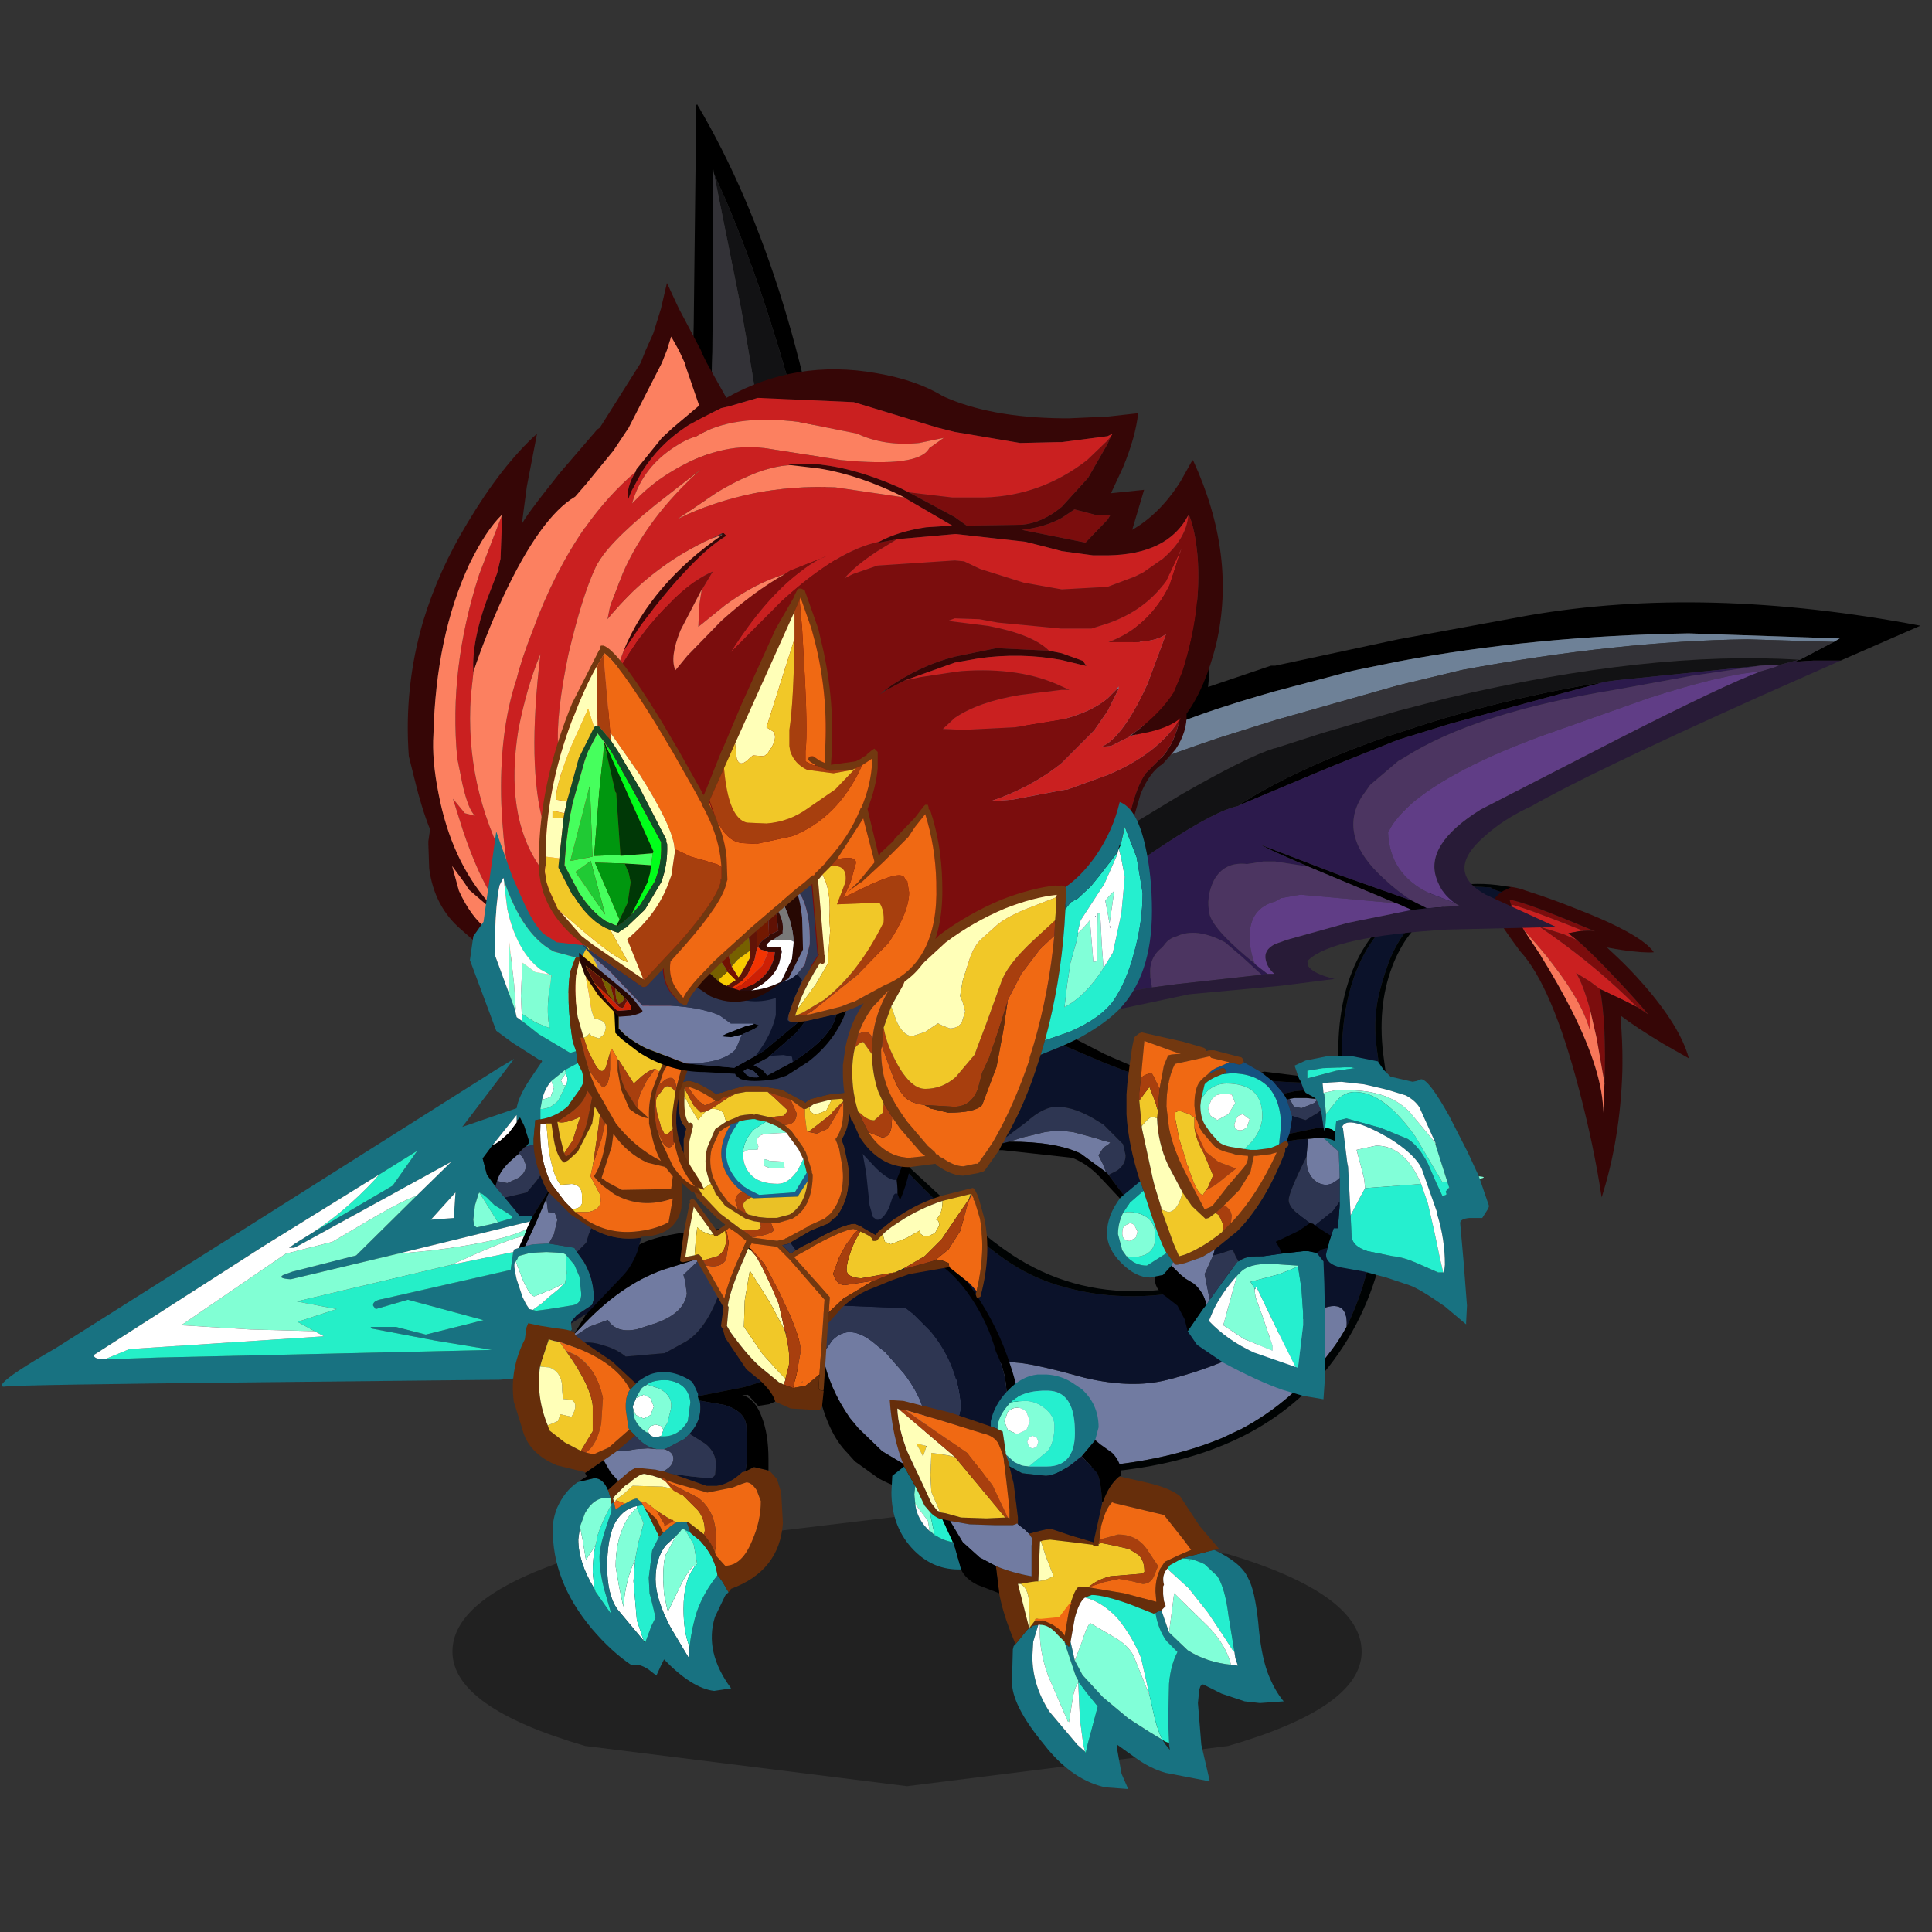 <svg xmlns:ffdec="https://www.free-decompiler.com/flash" xmlns:xlink="http://www.w3.org/1999/xlink" ffdec:objectType="frame" height="90" width="90" xmlns="http://www.w3.org/2000/svg"><rect width="100%" height="100%" fill="#333333" stroke="none"/><use ffdec:characterId="40" height="238.35" transform="matrix(.404 0 0 .405 -3.518 4.86)" width="279.5" xlink:href="#a"/><defs><g id="a" transform="translate(8.7 -12)"><use ffdec:characterId="1" height="8.75" transform="matrix(1.889 0 0 3.559 52.177 174.31)" width="55.5" xlink:href="#b"/><use ffdec:characterId="11" height="524" transform="matrix(.243 .182 -.159 .21 144.282 50.244)" width="495.6" xlink:href="#c"/><use ffdec:characterId="13" height="14.9" transform="translate(93.6 142.35) scale(1.958)" width="12.15" xlink:href="#d"/><use ffdec:characterId="15" height="58.45" transform="translate(68.25 12) scale(1.958)" width="15.95" xlink:href="#e"/><use ffdec:characterId="17" height="30.5" transform="translate(102.3 63.55) scale(1.958)" width="60.85" xlink:href="#f"/><use ffdec:characterId="19" height="42.95" transform="translate(47.05 32.55) scale(1.958)" width="48" xlink:href="#g"/><use ffdec:characterId="21" height="10.45" transform="translate(65.4 141.25) scale(1.958)" width="13.55" xlink:href="#h"/><use ffdec:characterId="23" height="26.15" transform="translate(71.1 111.2) scale(1.958)" width="21.85" xlink:href="#i"/><use ffdec:characterId="25" height="32.6" transform="translate(.25 95.65) scale(1.958)" width="41.35" xlink:href="#j"/><use ffdec:characterId="27" height="24.6" transform="translate(97.2 92.25) scale(1.958)" width="19.9" xlink:href="#k"/><use ffdec:characterId="29" height="21.55" transform="translate(127.65 118.75) scale(1.958)" width="22.5" xlink:href="#l"/><use ffdec:characterId="31" height="21.7" transform="translate(59.15 152.1) scale(1.958)" width="15.95" xlink:href="#m"/><use ffdec:characterId="33" height="24.35" transform="translate(102.6 158.1) scale(1.958)" width="23.2" xlink:href="#n"/><use ffdec:characterId="39" height="28.9" transform="translate(62.15 67.7) scale(1.958)" width="23.75" xlink:href="#o"/></g><g id="c" transform="translate(46.45 184.85)"><clipPath id="p"><path d="M298.6-167.2Q414.95-129.6 441.35-5.25q26.35 124.35-36.4 219-62.75 94.6-186 117.55-123.3 22.9-157.7-21.1-28.9-36.9-36.8-58.25l-.55.2q-6.8-1.9-12.65-7.25-2.4-2.1-4.6-4.85Q-5.9 224.55-5.9 199.9q0-24.6 12.6-44Q15.55 142.3 27 137-44.1 51.8-7.8-57.25 30.7-173.1 156.85-183.6q72.65-5.9 141.75 16.4" fill="#360606" fill-rule="evenodd"/></clipPath><g clip-path="url(#p)"><use ffdec:characterId="4" height="106.8" transform="matrix(.566 -1.19 1.066 .553 119.749 -70.04)" width="52.9" xlink:href="#q"/><use ffdec:characterId="5" height="347.65" transform="translate(-27.3 -95.55)" width="217" xlink:href="#r"/></g></g><g id="s" fill-rule="evenodd"><path d="m27.5 53.1-1.55-4.95Q20.85 32.25 12.3 16l5.85 5.7 2.75 3.4q2.25 5.75 5.3 17.6 2 7.55 3.35 14.2l-2.05-3.8m-3.3-29.8Q11 8.25 7.85 5.8l-.05-.3.35-1.4q3.4 2.4 11.75 12.05L27.45 25q-.75-.75-3.25-1.7M13.75 47.75q2.05-8.8 1.8-13l2.65 4.5 1.6 3.5q-3.3 10.7-13.4 28.7l4.85-14.65 2.5-9.05" fill="#7b0d0d" transform="translate(12.15 1.9)"/><path d="m20.9 25.1-2.75-3.4L12.3 16q8.55 16.25 13.65 32.15l1.55 4.95-2.8-3.9-4.9-6.45-1.6-3.5-2.65-4.5q.25 4.2-1.8 13l-3.4 6.55q2.5-9.6-.1-25.65-.75-5-1.95-10l-.85-3.8-.05-.25.05-.1-.6-4.9.75-3.25.25-.55Q11 8.25 24.2 23.3q-.5-.3-1.1-.45l-3.55-.9 1.35 3.15" fill="#ca2020" transform="translate(12.15 1.9)"/><path d="m6.15-1.9.85.5.65.35q3.7 1.6 6.35 4.5l1 1q5.55 5.5 10.1 10.75 14.95 16.65 15.65 23.85-1.4-.5-3.6-1.75-4.55-2.65-8.9-5.95l1.45 4.4q1.8 5.55 3 11 4 17.7 1.45 28.5l-4.95-7.7q-5.35-8.9-7.7-14.15l-2.15 4.75q-2.65 5.9-6.05 12.1Q2.15 90.1-12.15 104.9q5.75-16.1 10.4-35.1 8.5-34.5 4.85-49-1.1-8-1.35-13.15Q-.3-.3 6.15-1.9m14.75 27-1.35-3.15 3.55.9q.6.15 1.1.45 2.5.95 3.25 1.7l-7.55-8.85Q11.55 6.5 8.15 4.1L7.8 5.5l.05.3-.25.55-.75 3.25.6 4.9-.05.1.05.25.8 9.75v.5q.55 10.45.25 20.05-.85 23-7.05 34.85l4.85-8.45.1-.1q10.1-18 13.4-28.7l4.9 6.45 2.8 3.9 2.05 3.8q-1.35-6.65-3.35-14.2-3.05-11.85-5.3-17.6" fill="#360606" transform="translate(12.15 1.9)"/><path d="m7.45 14.85.85 3.8q1.2 5 1.95 10 2.6 16.05.1 25.65l3.4-6.55-2.5 9.05L6.4 71.45l-.1.1L1.45 80q6.2-11.85 7.05-34.85.3-9.6-.25-20.05v-.5l-.8-9.75" fill="#f8775a" transform="translate(12.15 1.9)"/></g><g id="r" fill-rule="evenodd"><path d="M95.15 244.45q-8.35-1.15-12.7-6.3-3.95-4.95-3.55-12.25.35-5.05 2.75-10.2l1.95-3.75q4.3-7.3 11.4-12.2 6-4.2 23.5-12.1 16.6-8.45 25.15-20.65 7.9-11.25 13.75-23 2.5-4.95 4.6-10 4.25-9.9 10.8-29.1 3-7.7 6.4-8.7 3.4-.95 6.75 4.95.85 6.4.8 12 .25 27.95-9.3 51.4l-3.75 8.2q-14.3 28.1-43.25 54.1-10.4 9.15-24.1 14.2l-4.45 1.45-6.75 1.95" fill="#717ba1" transform="translate(27.3 95.55)"/><path d="M133.45-91.5q-.85 3-.45 5.05l-2.65 1.1q-3.9 1.9-6.85 5.25l-1.2 1.25q-3.9 4.7-6.1 11.95l-.4.7q-2.25 6.85-2.3 13.4-.2 6.8 1.7 14.95 2.85 10.65 5.7 17.2 3.75 8.55 10.1 16.1 14.55 16.75 24.75 31.95 9.5 14.15 15.25 26.9 3.5 7.25 6.55 16.1l4.3 13.2q2.75 9.35 4.1 17.55-3.35-5.9-6.75-4.95-3.4 1-6.4 8.7-6.55 19.2-10.8 29.1-2.1 5.05-4.6 10-5.85 11.75-13.75 23-8.55 12.2-25.15 20.65-17.5 7.9-23.5 12.1-7.1 4.9-11.4 12.2l-1.95 3.75q-2.4 5.15-2.75 10.2-.4 7.3 3.55 12.25 4.35 5.15 12.7 6.3-11.7 2.95-28.35 4.55-18.5 1.85-40.05-.85l-5.25-.75q-21.7-3.1-48.1-11.25l29.25-75.8q9 .9 22.85 3.4l15.7 2.35 5.6.5q14.7 1.2 22.75.55 12.6-.9 24.95-7.25 12.05-5.95 22.75-16 10.9-10.2 17.9-22.7l3.1-6.1q7.45-16.25 8.35-35.05 1-17.9-4.5-35.25-4.05-12.6-11.5-24.95l-2.75-4.3q-30.2-41.7-19.65-76.85 1.3-4.25 3.25-8.2 2.8-5.95 7.65-11.45l.8-1.1q2.95-3.35 6.55-6.1l2.65-2q1.9-.2 4.35-1.35" fill="#0b122a" transform="translate(27.3 95.55)"/><path d="m2.65 160.35.7-1.75 35.85 4.2 9.95.85q10.95.7 18.85.2 26.5-1.8 47.8-21.35 11.15-10.3 18-22.75 9.85-17.9 10.8-40.2.65-17-3.9-32.95-4.75-16.75-15.25-32.35-29.2-39.3-18.05-76.95 1.05-3.75 2.85-7.4 2.8-6 7.5-11.25l1.2-1.2q6.55-7.65 16.25-13l-1 2.25q-.55 1-.75 1.8-2.45 1.15-4.35 1.35l-2.65 2q-3.6 2.75-6.55 6.1l-.8 1.1q-4.85 5.5-7.65 11.45-1.95 3.95-3.25 8.2-10.55 35.15 19.65 76.85l2.75 4.3q7.45 12.35 11.5 24.95 5.5 17.35 4.5 35.25-.9 18.8-8.35 35.05l-3.1 6.1q-7 12.5-17.9 22.7-10.7 10.05-22.75 16-12.35 6.35-24.95 7.25-8.05.65-22.75-.55l-5.6-.5-15.7-2.35q-13.85-2.5-22.85-3.4M133-86.45l.05.35q.2 1 .9 2.05l-1.7-.6q-4.25 2.05-7.4 5.3-4.75 4.9-7.35 12.85l-.1.25q-4.1 13.35 0 29.6 4.7 18.5 18.7 34.55 12.1 13.95 21.4 27.3 11.85 17.1 19.05 33.1 12.9 28.2 13.15 58 .25 26.15-10.15 50.4-13.7 31.85-45.8 60.35-10.85 9.7-25.8 15.65-16.75 6.65-38.55 8.6-19.2 1.8-40-.45-27-2.9-56.7-12.6l.7-2.1q26.4 8.15 48.1 11.25l5.25.75q21.55 2.7 40.05.85 16.65-1.6 28.35-4.55l6.75-1.95 4.45-1.45q13.7-5.05 24.1-14.2 28.95-26 43.25-54.1l3.75-8.2q9.55-23.45 9.3-51.4.05-5.6-.8-12-1.35-8.2-4.1-17.55l-4.3-13.2q-3.05-8.85-6.55-16.1-5.75-12.75-15.25-26.9Q145.55 12.2 131-4.55q-6.35-7.55-10.1-16.1-2.85-6.55-5.7-17.2-1.9-8.15-1.7-14.95.05-6.55 2.3-13.4l.4-.7q2.2-7.25 6.1-11.95l1.2-1.25q2.95-3.35 6.85-5.25l2.65-1.1" fill="#000303" transform="translate(27.3 95.55)"/></g><g id="t" fill-rule="evenodd"><path d="m.65 6.85.55-.8q1.05-1.1 2.6.25l.55.45L5.45 8q1.55 2.05 1.2 3.65V12l-.1.8-.55.85-1.85-1.1-1.4-1.35-.5-.6Q1 8.8.65 6.9v-.05" fill="#717ba1"/><path d="M.55 4.6 1.9 4l3.65.15.45.35 1 1q1.5 1.8 1.75 4.1v.55l-.3 1.3q-.6 1.7-2.3 2.25L6 13.65l.55-.85.1-.8v-.35Q7 10.05 5.45 8l-1.1-1.25-.55-.45q-1.55-1.35-2.6-.25l-.55.8q-.2-1.05-.1-2.2V4.6" fill="#2e3652"/><path d="M.55 4.6.9 2.75l.1-.3q1-1.1 2.45-1.35l1.3-.15Q7.35.5 9.4 3.55q1 1.5 1.45 3.15 1.3 2.65-.1 5.2-.7 1.3-1.65 2.05l-2.95-.25q1.7-.55 2.3-2.25l.3-1.3V9.6Q8.5 7.3 7 5.5l-1-1-.45-.35L1.9 4l-1.35.6" fill="#0b122a"/><path d="m6.15 13.7 2.95.25q.95-.75 1.65-2.05 1.4-2.55.1-5.2-.45-1.65-1.45-3.15Q7.35.5 4.75.95l-1.3.15Q2 1.35 1 2.45l-.1.3L.55 4.6l-.05.05h.05q-.1 1.15.1 2.2L.6 6.9h.05q.35 1.9 1.6 3.7l.5.6 1.4 1.35L6 13.65l-.4.2.55-.15m-6-11.45q.8-1.1 2.1-1.6L3.7.15Q7-.7 9.65 3.3q1.35 2 2.05 4.2 1.15 3.25-.5 5.45L9.95 14.1l-.6.35q-3 1.05-5.4-.3l-1.4-1-.45-.5Q.95 11.5.4 9.05 0 7.25 0 4.9L.1 3l.05-.75"/></g><g id="u" fill-rule="evenodd"><path d="M7.15 4.15V6.2l-.05 8.35q-.3 12.4-1.4 14.75v.45l-.35.8q-.7 1.15-2.7.25l.15.9 2.9 4.05 2.1 2.8L6 36.6l-2.3-3-.65-.75.75 3.05q1 5.25.35 6.1l-.4.25-.7-.05.25.8h.05q1.6 5.7 1.3 7.5.65-.65 1.3-.85l.05.1.45-.05.95.2q-.65 0-.75.55-.1.25.1.6-.7.15-1.85.8l-1.65.05-.1-.5v-1.8l-.2-1.2q-.1-.65.2-.7l.35.2q.35-1.05.1-2.4l-.35-1.1q-.85-2-.7-2.65l.25-.3.1-.05q.35.05.5-.3l.1-.4q.45-1.6-.45-5L0 25.65l1.05 1.5q2.15 3.25 3.35 2.4.35-.25.5-.9l.2-.65q.6-1.65.9-15.05L6.15.05 6.2 0q6.05 10.2 8.15 26.45 1.85 14.6 1.55 20.2l-.05.05v.05l.1 1.3-.1 3.45q-.35 4.5-1.45 6.7h-.05l-.25.25q.65-1.8.95-4.95.3-3.15.25-7.7l-.15-6.15-.15-2.7q-.65-12.25-4.5-24.25-1.2-3.75-2.6-7.05L7.2 4.1l-.05-.3-.05.1.05.15v.1m3.2 19.9v-.1l-.55-3.7.55 2.7.5 2.8q1.25 8.75-.15 14.4.3-2.75.25-6.85-.05-4.75-.6-9.15v-.1M8.95 46.4H8.9q-1.1-.8-2.35-1.55l-2.65-1.6-.45-.1-.1-.15.5.25 1.6.65q2.5 1.15 3.5 2.5"/><path d="M7.8 38.55q-.9-1.25-1.65-3.45l-.75-2.05q.45 1.1 1.45 2.5l-.5-1.35-.2-1.05q2.6-.9 2.9-7.55l-.15-4.5-.1-2q.15 1.05.85 3.15l.7 1.9v-.1.1q.55 4.4.6 9.15.05 4.1-.25 6.85 1.4-5.65.15-14.4l-.5-2.8q-.1-2.85-1.55-10.9L7.2 4.1l.7 1.55q1.4 3.3 2.6 7.05 3.85 12 4.5 24.25l.15 2.7.15 6.15q.05 4.55-.25 7.7-.3 3.15-.95 4.95-1.35-5.05-3.95-7.35-.85-.65-1.65-1l-.65-.2H7.4l-.95-.2-.45.05q1.35-1.9-.55-4.45l-1.4-1.6-.6-.55.45.1 2.65 1.6q1.25.75 2.35 1.55h.05l-1.6-1.65-1.2-.8 1.2.35-1.5-1.25q1.45-.8.9-3.7L6.3 37.4l-.3-.8 1.8 1.95" fill="#121214"/><path d="m7.15 4.15.05-.05 1.6 7.95q1.45 8.05 1.55 10.9l-.55-2.7.55 3.7v.2l-.7-1.9q-.7-2.1-.85-3.15l.1 2 .15 4.5q-.3 6.65-2.9 7.55l.2 1.05.5 1.35q-1-1.4-1.45-2.5l.75 2.05q.75 2.2 1.65 3.45l-2.1-2.8-2.9-4.05-.15-.9q2 .9 2.7-.25l.35-.8v-.45q1.1-2.35 1.4-14.75l.05-8.35V4.15M6 49.75l-.05-.1q-.65.2-1.3.85.3-1.8-1.3-7.5H3.3l-.25-.8.7.05.4-.25q.65-.85-.35-6.1l-.75-3.05.65.75 2.3 3 .3.8.45 1.95q.55 2.9-.9 3.7l1.5 1.25-1.2-.35 1.2.8 1.6 1.65q-1-1.35-3.5-2.5l-1.6-.65-.5-.25.1.15.6.55 1.4 1.6q1.9 2.55.55 4.45" fill="#333237"/></g><g id="v" fill-rule="evenodd"><path d="m30.9 20.45.9.45-.9.1-.8-.35-.15-.05-5.15-2.15-1.95-.85-.9-.45 4.7 1.8 4.25 1.5M42.25 7.6l-9.05 2.45-3.1.95-4 1.6-5.25 2.2v-.05l.9-.55 1.1-.6q2.75-1.45 6.6-2.8l.65-.2q5.7-1.95 12.15-3M53.7 6.3h.05l2-1.05.35-.2-8.9-.3q-9.1.15-17.1 1.65l-2.7.55-4.55 1.2-.7.2q-5.7 1.65-7.7 3l-.45.3-.05-.1 1.75-2.1q2.7-3.65 1.9-6.95l-.35-1.05-.6 1v.05L14.2 6.3q-1.45 2.05-5.35 4.55l-.65.4-4.15 2.3q-2.4 1.6-3.4 4.85l-.3 1.2q-.05-1.5.2-2.3 1.05-3.3 3.4-4.9l4.2-2.25.6-.4q3.95-2.5 5.35-4.55l1.8-2.7.65-1.1L17 .35l.2-.35.95 2.5.45 1.5q.5 2.3.3 3.9l3.7-1.25h.25L30.1 5.1l7.65-1.4q10.4-1.8 23.1.6l-4.7 2.05h-1.6l-.8.05h-.25l.2-.1"/><path d="m55.75 5.25-5.1-.15q-7.65.1-16.8 1.8l-3.75.9-7.25 2.05-3.35 1.05q-4.75 1.6-8.65 3.3Q4.3 17.05.25 20.05l.1-.45.3-1.2q1-3.25 3.4-4.85l4.15-2.3.65-.4q3.9-2.5 5.35-4.55l2.45-3.8v-.05l.6-1 .35 1.05q.8 3.3-1.9 6.95l-1.75 2.1-.2.25.25-.15.45-.3q2-1.35 7.7-3l.7-.2 4.55-1.2 2.7-.55q8-1.5 17.1-1.65l8.9.3-.35.2" fill="#6e8197"/><path d="M53.7 6.3Q44.9 5.75 33 8.55l-2.9.75-4.45 1.3-2.8.9h-.05q-1.6.5-5.45 2.7l-8.6 5.2L.1 24.95v-.5q-.25-2.35.15-4.4 4.05-3 10.6-5.85 3.9-1.7 8.65-3.3l3.35-1.05L30.1 7.8l3.75-.9Q43 5.2 50.65 5.1l5.1.15-2 1.05h-.05" fill="#333237"/><path d="M52.6 6.6h-.35l-.85.05-8.4.85-.75.1q-6.45 1.05-12.15 3l-.65.2q-3.85 1.35-6.6 2.8l-1.1.6-.9.55v.05l-.2.1q-2.5.5-11.9 7.75L1.1 28.8q-.7-1.55-1-3.85l8.65-5.55 8.6-5.2q3.85-2.2 5.45-2.7h.05l2.8-.9 4.45-1.3 2.9-.75q11.9-2.8 20.7-2.25l-.95.25-.15.05" fill="#121214"/><path d="m51.4 6.65-4.05.6-4.4.8q-8.35 1.35-12.5 4l-.35.2-1.65 1.4-.5.7Q26.5 16.7 29.3 19.2q.75.7 1.6 1.25l-4.25-1.5-4.7-1.8.9.45 1.95.85-1.95-.3h-.7l-.95.15q-1.35-.15-1.95.95-.5 1-.25 2.05.3.95 2.65 2.85l.1.1.65.5-.35.05-1.15-1.05-1-.85q-1.7-.9-2.85-.35-.4.1-.65.4l-.2.25q-.8.6-.7 1.65v.1l.1.6q-7.95 1.3-12 3.4l-1.7 1.1-.6-.85-.2-.4 7.65-6.15q9.4-7.25 11.9-7.75l.2-.1 5.25-2.2 4-1.6 3.1-.95 9.05-2.45.75-.1 8.4-.85" fill="#2c1a4c"/><path d="M30.9 20.45q-.85-.55-1.6-1.25-2.8-2.5-1.35-4.85l.5-.7 1.65-1.4.35-.2q4.15-2.65 12.5-4l4.4-.8 4.05-.6.85-.05h.35l-.35.15-.85.25q-2.2.15-6.55 1.55l-5.1 1.8q-6 2.05-8.75 4.3-.8.7-1.25 1.35l-.25.45q.1 2.45 2.4 3.55l1.55.6.25.15-1.9.15-.9-.45m-15.3 5.1-.1-.6v-.1q-.1-1.05.7-1.65l.2-.25q.25-.3.65-.4 1.15-.55 2.85.35l1 .85 1.15 1.05-.4.05-4.55.5-1.5.2m6.05-1.4Q19.3 22.25 19 21.3q-.25-1.05.25-2.05.6-1.1 1.95-.95l.95-.15h.7l1.95.3 5.15 2.15-5.6-.5-1.15.2-.25.15-.1.05q-1.5.4-1.5 2.05 0 .85.3 1.6" fill="#4c3561"/><path d="m31.8 20.9 1.9-.15-.25-.15q-.8-.55-1.1-1.45-.7-2 2.6-4.05l8.1-4.15q6.3-3.2 8.35-3.95l.85-.25.35-.15.15-.05.95-.25-.2.1h.25l.8-.05h1.6l-4.75 2.1Q41.25 13 37.95 14.9q-1.65.75-2.8 1.8-2.35 2.05.1 3.4L39.4 22l-6.4.15q-6.75.4-8.2 1.8l-.05.1.05.25q.3.45 1.55.75l-3.15.4-5.4.5-6.15 1.3q-6.55 1.6-8.3 3-.7.55-1.45-.2l1.7-1.1q4.05-2.1 12-3.4l1.5-.2 4.55-.5.4-.05.35-.05h.4q-.4-.35-.5-.8-.15-.6.55-.95l.7-.25 3.6-1L30.9 21l.9-.1" fill="#281b37"/><path d="M33.45 20.6 31.9 20q-2.3-1.1-2.4-3.55l.25-.45q.45-.65 1.25-1.35 2.75-2.25 8.75-4.3l5.1-1.8Q49.2 7.15 51.4 7q-2.05.75-8.35 3.95l-8.1 4.15q-3.3 2.05-2.6 4.05.3.9 1.1 1.45M22.4 24.75l-.65-.5-.1-.1q-.3-.75-.3-1.6 0-1.65 1.5-2.05l.1-.05.25-.15 1.15-.2 5.6.5.15.05.8.35-3.75.75-3.6 1-.7.25q-.7.35-.55.95.1.45.5.8h-.4" fill="#603d86"/></g><g id="w" fill-rule="evenodd"><path d="m7.3 40.75-1.45-.45-.75-.6L3.15 38q-1.6-1.35-1.9-3.6l-.05-1.45v-.15l.1-.7q-.5-1.25-.9-2.9l-.35-1.4q-.3-4.05.85-7.95.9-2.95 2.6-5.75 2-3.35 4.1-5.25l-.6 3.1-.3 2.25q.05-.3 2.25-3.05l2.2-2.55.15-.1 2.4-3.8.3-.75.45-1 .45-1.45.35-1.5.7 1.5 1.3 2.45.1.25.25.5 1.15 2.05q4.1-2.3 8.85-1.45 2.35.4 3.9 1.35 2.75 1.25 7 1.3h.45l2.25-.1 1.8-.2q-.15 1.4-.9 3.2l-.7 1.5 1.95-.2-.7 2.35q1.65-.95 2.85-2.85l.7-1.25.05.05Q48.8 16 47.6 21.2q-.65 2.6-1.75 4.1.05 1.05-.65 2.1l-.75.85q-.75.45-1.3 1.75l-.35 1.2-.5 1.2q.4-2.55 1.15-3.6l.8-.8q.65-.6 1-1.65l.25-.8q-.55.5-1.75.8l-1.2.25.25-.2q1.5-1.1 2.3-2.35l.5-1.2q1.15-3.6.9-6.8-.15-1.6-.5-2.4h-.05q-1.2 2.3-4.75 2.35h-.85l-1.85-.25-.95-.25-1.2-.3-4.05-.45h-.1l-3.4.3-1.3.25.25-.1q1.1-.6 2.75-.85l1.55-.1-2.75-1.6-.05-.05q-2.6-1.3-5-1.7l-1.7-.2v-.05q2.7-.25 6.35 1.35l.5.25.1.05 2.7 1.45.7.5 3.25-.05q1.2-.1 2.35-1.05l1.55-1.7 1.15-2 .2-.45.1-.15-.3.15-2.7.35h-.3l-2.15.05-3.85-.65-1-.25-1-.3L26.25 7l-5.65-.25-1.7.5-.45.1Q16.7 8.2 16.3 8.5q-1.5 1-2.5 2.55l-.65 1.2-.2.5q-.1-.75.45-1.65l.05-.15 1.5-1.85.65-.6 1.55-1.3-.85-2.45V4.7l-.35-.75-.45-.8-.25.8-.3.75L13 8.5l-.9 1.35-1.6 1.95-.65.75q-2.05 1.2-4.25 5.9-1.05 2.3-1.75 4.4-.1-1.8.8-4.25l.6-1.55.2-.85.1-2.6q-.95.9-1.95 2.95-1.95 4.2-2.1 9.95-.1 1.5.3 3.5.75 3.9 2.95 6.4l.25.45-1.4-1.2-.3-.45-.7-.95.4 1.45q.7 1.55 1.7 2.3l.05.05.25.35 1.6 1.65.6.6.1.1M18.5 14.8v-.1h.1l.15.15q-1.95 1.15-5 5.2L12.7 21.6q1.6-3.9 5.8-6.8m9.6 9.1q1.95-1.4 4.1-1.95l2.45-.5 3.1.15.75.15 1.25.45.2.3-1.45-.35q-2.4-.45-4.9-.1l-1.4.25-2.95 1.05-1.15.6v-.05m8.05-9.4 3.75.75 1.3-1.35.15-.25h-.75l-1.35-.35-.75.5q-1 .55-2.35.7" fill="#360606"/><path d="m41.4 9-.2.45-1.15 2-1.55 1.7q-1.15.95-2.35 1.05l-3.25.05-.7-.5-2.7-1.45 2.55.3h1.9q3.35-.1 6.05-2.2l1.2-1.15.2-.25m-13.65 6.2-.25.1 1.3-.25-1.15.7q-1.3.85-1.95 1.6l.5-.25 1.45-.5 4.55-.3.55.05.95.45 2.55.8 2.25.4 2.7-.15 1.6-.6.5-.25 1.15-.8q1.4-1.2 1.5-2.55H46q.35.8.5 2.4.25 3.2-.9 6.8l-.5 1.2q-.8 1.25-2.3 2.35l-.3.2v.05l-1.1.55-.55.05.35-.2q1.15-.85 2.35-3.5l1.1-2.95q-.45.45-1.95.5h-1.45q2.4-.9 3.6-3.35l.7-2.15-.9 1.9Q43.4 19.25 41.2 20l-.95.3h-1.8l-3.7-.35-1.1-.2-1.45-.05-.4.15 2.4.3q2.6.5 3.55 1.45l-3.1-.15-2.45.5q-2.15.55-4.1 1.95l-.35.3.35-.25 1.15-.6.95-.2 2-.3.4-.05q3.5-.25 5.9.9l.45.2h-.45l-2.45.3q-2.45.4-3.85 1.35l-.7.65 1.25.05 3-.15 2.75-.45q1.75-.45 2.7-1.25l.55-.55h.1l-.65 1.3-.8 1.15-1.9 1.9q-1.8 1.45-4.2 2.25l1.3-.1 2.9-.55.35-.05 2.35-.85q3-1.25 4.3-3.35l-.25.8q-.35 1.05-1 1.65l-.8.8q-.75 1.05-1.15 3.6l-1.1 1.65-2.25 2.25-.45.35q-2.25 1.8-6.2 4l-.1.1-.5.25q-1.9 1.1-4.15 1.4-1.6.2-4.1.05l-4.15-.2-4.4.45-.15.05-.25.05-.05-.05-1.85-2.1-1.1-1.7q-.95-2.05-.95-6.35l.05-2.85 1.3-2.2q-.4-1.75.2-4.25l.1-.3 1.4-2.1q2.45-3.15 4.35-3.95l-.6 1-.05.05-1.25 2.4q-.65 1.6-.3 2.35l.7-.85 2-2.05q1.95-1.75 3.75-2.75l.3-.2 2.15-.85q-.65.2-1.6.95Q21 18.55 19 21.7l3.05-3.05q3.25-2.95 5.7-3.45m8.4-.7q1.35-.15 2.35-.7l.75-.5 1.35.35h.75l-.15.25-1.3 1.35-3.75-.75" fill="#7b0d0d"/><path d="m5.55 13.6-.1 2.6-.2.85-.6 1.55q-.9 2.45-.8 4.25v.05l-.15 1.4q-.35 5.2 2.15 9.95-.25-1.45-.35-3.6-.15-4.25.9-7.4.3-1.2.95-2.85 1.25-3.4 3.05-6l.05-.05q1.35-1.9 2.95-3.25-.55.9-.45 1.65l.2-.5.65-1.2q1-1.55 2.5-2.55.4-.3 2.15-1.15l.45-.1 1.7-.5 5.65.25 3.95 1.2 1 .3 1 .25 3.85.65 2.15-.05h.3L41.2 9l.3-.15-.1.15-.2.25L40 10.4q-2.7 2.1-6.05 2.2h-1.9l-2.55-.3-.1-.05-.5-.25q-3.65-1.6-6.35-1.35l-.15.05h.15q-1.75.05-4.35 1.6l-2.3 1.55q4.25-2.05 9.25-1.85l4.1.6.05.05 2.75 1.6-1.55.1q-1.65.25-2.75.85-2.45.5-5.7 3.45L19 21.7q2-3.15 4.05-4.7.95-.75 1.6-.95l-2.15.85-.3.2q-1.8.55-3.55 1.85L17.1 20.2l.05-1.25.15-.95.05-.05.6-1q-1.9.8-4.35 3.95L12.2 23l.5-1.4 1.05-1.55q3.05-4.05 5-5.2l-.15-.15h-.1l-.6.3-.1.05q-.7.3-1.55.8-2.6 1.55-4.5 3.9l.15-.75.75-1.95q1.45-3.3 4.6-6.1l-2.7 2.1q-2.9 2.35-3.5 3.65-.8 1.7-1.6 5.1-.75 3.6-.6 5.5.15 1.7.6 2.9l.35.95.8-1.4-.05 2.85q0 4.3.95 6.35l1.1 1.7 1.85 2.1.05.05q-1.7.3-3.45-.05-1.45-.75-2.8-2.1l-1.5-1.75-1.4-2.1-.5-.95q-.8-1.3-1.6-3.65l-.6-1.9.7.85.6.15q-.4-.35-.75-1.9l-.3-1.5q-.5-5.25 1.3-10.8l1.35-3.5m23.25 1.45 3.4-.3h.1l4.05.45 1.2.3.95.25 1.85.25h.85q3.55-.05 4.75-2.35-.1 1.35-1.5 2.55l-1.15.8-.5.25-1.6.6-2.7.15-2.25-.4-2.55-.8-.95-.45-.55-.05-4.55.3-1.45.5-.5.25q.65-.75 1.95-1.6l1.15-.7M42.55 26.6l1.2-.25q1.2-.3 1.75-.8-1.3 2.1-4.3 3.35l-2.35.85-.35.05-2.9.55-1.3.1q2.4-.8 4.2-2.25l1.9-1.9.8-1.15.65-1.3v-.15l-.1.15-.55.55q-.95.8-2.7 1.25l-2.75.45-3 .15-1.25-.05.7-.65q1.4-.95 3.85-1.35l2.45-.3h.45l-.45-.2q-2.4-1.15-5.9-.9l-.4.05-2 .3-.95.2 2.95-1.05 1.4-.25q2.5-.35 4.9.1l1.45.35-.2-.3-1.25-.45-.75-.15q-.95-.95-3.55-1.45l-2.4-.3.4-.15 1.45.05 1.1.2 3.7.35h1.8l.95-.3q2.2-.75 3.45-2.5l.9-1.9-.7 2.15q-1.2 2.45-3.6 3.35h1.45q1.5-.05 1.95-.5l-1.1 2.95q-1.2 2.65-2.35 3.5l-.35.2.55-.05 1.1-.55.05-.05m-11-17.5-1.45.3q-2.05.2-3.65-.55l-3.5-.7Q19.1 7.7 17 9q-.7.2-1.55.8-1.7 1.2-2.25 3.15l.5-.5q.8-.75 1.7-1.3 2.9-1.8 5.6-1.45l4.5.7q4.6.45 5.2-.7l.85-.6M7.8 21.8q-.8 1.9-1.3 4.45-.8 5 1.2 7.95L9 35.95l.2-2.05q-.7-.35-1.2-2.05-1-3.4-.2-10.05" fill="#ca2020"/><path d="m7.3 40.75-.1-.1-.6-.6L5 38.4l-.15-.4-.1.05L4.7 38q-1-.75-1.7-2.3l-.4-1.45.7.95.3.45 1.4 1.2-.25-.45Q2.55 33.9 1.8 30q-.4-2-.3-3.5.15-5.75 2.1-9.95 1-2.05 1.95-2.95L4.2 17.1q-1.8 5.55-1.3 10.8l.3 1.5q.35 1.55.75 1.9l-.6-.15-.7-.85.6 1.9q.8 2.35 1.6 3.65l.5.95 1.4 2.1 1.5 1.75q1.35 1.35 2.8 2.1H11l-2.4-.85-1.3-1.15m-3.45-17.9q.7-2.1 1.75-4.4 2.2-4.7 4.25-5.9l.65-.75 1.6-1.95.9-1.35 1.95-3.8.3-.75.25-.8.45.8.35.75v.05l.85 2.45-1.55 1.3-.65.6-1.5 1.85-.05.15q-1.6 1.35-2.95 3.25l-.05.05q-1.8 2.6-3.05 6-.65 1.65-.95 2.85-1.05 3.15-.9 7.4.1 2.15.35 3.6-2.5-4.75-2.15-9.95l.15-1.4v-.05m18.7-12.15 1.7.2q2.4.4 5 1.7l-4.1-.6q-5-.2-9.25 1.85l2.3-1.55q2.6-1.55 4.35-1.6m9-1.6-.85.6q-.6 1.15-5.2.7L21 9.7q-2.7-.35-5.6 1.45-.9.55-1.7 1.3l-.5.5q.55-1.95 2.25-3.15.85-.6 1.55-.8 2.1-1.3 5.95-.85l3.5.7q1.6.75 3.65.55l1.45-.3M17.9 15l.6-.2q-4.2 2.9-5.8 6.8l-.5 1.4-.15.25.05.05q-.6 2.5-.2 4.25l-1.3 2.2-.8 1.4-.35-.95Q9 29 8.85 27.3q-.15-1.9.6-5.5.8-3.4 1.6-5.1.6-1.3 3.5-3.65l2.7-2.1q-3.15 2.8-4.6 6.1L11.9 19l-.15.75q1.9-2.35 4.5-3.9.85-.5 1.55-.8l.1-.05m4.3 2.1q-1.8 1-3.75 2.75l-2 2.05-.7.85q-.35-.75.3-2.35L17.3 18l-.15.95-.05 1.25 1.55-1.25q1.75-1.3 3.55-1.85M7.8 21.8Q7 28.45 8 31.85q.5 1.7 1.2 2.05L9 35.95 7.7 34.2q-2-2.95-1.2-7.95.5-2.55 1.3-4.45" fill="#fc8060"/></g><g id="x" fill-rule="evenodd"><path d="m.4 6.25.35-.35q2.35-2.55 4.9-3.45l2.25-.7-1.05 1 .1.35.1.75Q6.9 5 5.2 5.6l-1.1.35q-1.2.25-1.7-.55l-1.1.4-.85.55-.05-.1" fill="#717ba1"/><path d="m7.9 1.75 1.7-.3-.45 1.8Q8.3 6 6.85 6.75l-1.1.6-2.3.2q-.55-.45-1.3-.65-1.3-.45-2.1.25l.25-.7.15-.1.85-.55 1.1-.4q.5.8 1.7.55l1.1-.35Q6.9 5 7.05 3.85l-.1-.75-.1-.35 1.05-1" fill="#2e3652"/><path d="m9.6 1.45.75-.1 1.25.1q.8 1.15 1.4 3.3l.55 3.15v.05q-1.15.85-3.15 1.4l-2.8.55-1.2.1h-.05l-5.6.1Q.3 9.8.1 8.85L0 7.75l.05-.6q.8-.7 2.1-.25.75.2 1.3.65l2.3-.2 1.1-.6Q8.3 6 9.15 3.25l.45-1.8" fill="#0b122a"/><path d="m.4 6.25 1-1.65q1.55-2.3 2.25-2.95.15-.9 3-1.35l2.8-.3q1.2.1 2.15 1.45l-1.25-.1-.75.1-1.7.3-2.25.7Q3.1 3.35.75 5.9l-.35.35m13.15 1.7V8q.1 1.5-.3 1.75l-1.35.6-.65.1-.6-.65-3 .15-.05-.05 2.8-.55q2-.55 3.15-1.4"/></g><g id="y" fill-rule="evenodd"><path d="m16.3 14.85.25-.15q1.15-.8 2.6-1.25l1.8-.45H21l.05.05.05.05.2.4.35 1.25q.45 2.1-.2 4.55v.05l-.05.05-.15.05-.05-.05-.05-.15.05-.2q.55-2.25.2-4.25l-.3-1-.1-.15h.05l-.15-.3h-.05l-1.65.4q-1.35.45-2.5 1.2l-.3.2q-.4.25-.7.55l-.05.05-.35.35h-.2l-.05-.1q0-.15-.7-.45l-.15-.05-.25-.1q-.6.05-2.45 1.05h.05l-1.1.6 2.1 2.35v.1l-.05.8-.05.65-.25 3.85v.05l-.05.05h-.1l-.1-.05-.05-.1.05-.8.3-4.4-2.05-2.35-.7-.7-.05-.05-1.5-.2-.15.25-.05.05-.25.6q-.8 1.8-.95 2.75l.05.1-.1 1.1-.05.05-.05.05-.1.05h-.05l-.05-.05-.05-.1.15-1.1-1.55-2.7-.05-.1-.75.15h-.1l-.1-.05v-.1l.2-1.55.35-1.75.05-.05-.05-.1.1-.1h.1l.1.05 1.3 1.8.45-.3.05-.05-.5-.4-1.15-1.15-.6-1.15-.2-1.05v-1.25l.15-.65-.2-.25q-.3-.45-.25-1.8v-.5l.05-.1.05-.05h.05l.4-.1h.05q.55.05 1.65.8l.2-.1h.1l.1-.05.65-.2.6-.15h.85l1.25.2h.05l1.3.7.15.1v-.05l.3-.2h.05l1-.25.95-.1.15.05v.05l.05.05v.05l.05.9q0 1-.45 1.65l.15.4.25 1.15q.2 1.9-.75 3.05h-.05l-.4.35-1 .4-1.2.7-.2.1-.3.05.5.5.3-.2q.4-.25.85-.45 1.95-1.1 2.6-1.1h.05l.35.15.15.1.7.4.2-.25.35-.25.05-.05.45-.35m-4.95-6.6-.1.05-.1.05H11l-.75-.55-1.35-.45H7.6l-.55.1-.65.2h-.1l-.05.05-.1.05-.05.1-.1.05h-.1l-.05-.05H5.8q-1.05-.7-1.6-.8L4 7.1v.5q-.05 1.1.2 1.5l.05.1.1-.05.1.05.05.1v.1l-.2.8q-.15 1 .1 1.9l.3.7.35.6 1.05 1.1 1.2.9h.05l.05.05.55.4v.05l1.5.2.45-.1.05-.05H10l1.3-.7.05-.05.9-.4.35-.3q.9-1.05.7-2.75l-.2-1.1-.2-.5v-.05l.05-.05q.4-.6.4-1.55v-.6l-.05-.15-.65.05-1 .25-.3.2M10 9.75l-.5-.35-.1-.05-.6-.25-.5-.1-.15-.05H8L7.6 9l-.25.05-.15.05-.25.1H6.9l-.2.1-.3.15-.35.25-.45 1q-.2.85.1 1.7l.3.6.15.25.45.6.55.4.6.3.6.15.5.05h.6l.75-.2q.9-.55 1.05-1.95v-.45l-.05-.05-.2-.8-.3-.6-.7-.95m-.9-.9.2.1.6.35.4.35.65.9.2.35.35 1.1v.1l.05.1v.15q-.05 1.8-1.2 2.45l-.85.25h-.55l-.5-.05-.35-.05-.5-.15-1.2-.75-.5-.65h-.05l-.1-.3-.2-.35q-.5-1.05-.2-2.15l.45-1.05.05-.05.6-.4.35-.15.25-.1.1-.05.1-.05.3-.05.5-.05.05.05.1-.05.9.2m3.5 5.65h.05-.05m-8 2.45.15-.05h.1l.1.1.15.25.15.3 1.1 1.95q.2-.95.9-2.5l.4-.9-.2-.15-.35-.3-.45-.3H6.6l-.15.15H6.4l-.35.25H6l-.05.05-.1.05-.1-.05-.05-.1-1.15-1.6-.3 1.55-.2 1.4.55-.1" fill="#723810"/><path d="m11.2 12.1.05.05v.45l-.55.85v.05l-2.65.1-.1-.05-.55-.35-.15-.1-.3-.3q-1.4-1.55-.3-3.4l.05-.1.2-.1h.05l.25-.1-.3.45q-1 1.65.25 3.05l.3.25H7.4l.4.25.4.2.2.1 2.1-.15.7-1.15M7.05 8.85l.1-.05-.1.05" fill="#1c5d8c"/><path d="m21.2 19.05-.4-.45-1.2-.95-.05-.25-.4-.15h-.4l.8-.65.7-1.1.45-1.65.1-.2.1-.3.15.3H21l.1.15.3 1q.35 2-.2 4.25M11.1 8.35v.45l.1.8.1.1.5.1.65-.3.45-.75.45-.8v.55q0 .95-.4 1.55l-.05.05v.05l.2.5.2 1.1q.2 1.7-.7 2.75l-.35.3-.9.4-.05.05-1.3.7h-.05L9.9 16l-.45.1-1.5-.2q1.3-.2 1.3-.45l-.15-.4h.4l.85-.25q1.15-.65 1.2-2.45v-.15l-.05-.1V12l-.35-1.1-.2-.35-.65-.9-.4-.35.3-.05q.4-.15.4-.65l-.35-.8.75.55h.1m-3.95 5.9-.55-.4-.45-.6L6 13l-.3-.6q-.3-.85-.1-1.7l.45-1 .35-.25.3-.15-.05.1q-1.1 1.85.3 3.4l.3.3.15.1-.15.1q-.25.15-.25.45l.15.5m5.35 6.05.05-.8v-.1l-2.1-2.35 1.1-.6h-.05q1.85-1 2.45-1.05l.25.1-.15.1-.55.75-.4.75-.35.95.2.4q.2.25.5.25l1.3-.2.35-.05-1.75 1.05-.85.8M5.8 7.85v.05l-.6.25-.35-.25-.3-.35-.35-.5q.55.1 1.6.8m-.55 9.7.4.05q.55 0 .8-.4l.15-1-.1-.6-.05-.1.15-.15h.05l.45.3.35.3.2.15-.4.9q-.7 1.55-.9 2.5l-1.1-1.95m5.15 7.2.05-.25.15-.55.25-1.4q0-.55-.6-2l-.65-1.4-.9-1.7-.75-.85-.15-.1.15-.25 1.5.2.05.05.7.7 2.05 2.35-.3 4.4-.8.65-.75.15m.5-.35h.05v-.05l-.05.05" fill="#f06913"/><path d="M19.6 17.65h-.05l-2.3.4-1 .35-1.1.45q-1 .35-1.85 1.15l-.85.95.05-.65.85-.8 1.75-1.05h.05l1.25-.5.55-.2 1.8-.5h.4l.4.15.05.25m-7.45 7.25h.05l-.1.95-.15.2-1.7-.1-.9-.4q-.15-.55-.9-1.25l-.8-.65L6.4 21.8l-.15-.55h.05l.1-.05.05-.05.05-.05.2.35q1.15 1.6 2 2.25l.85.7.3.15.55.2.75-.15.8-.65-.05.8.05.1.1.05h.1m-1.95.3v.05-.05" fill="#662e0b"/><path d="M12.65 7.8v.05l-.3.6-.65.25-.3-.2-.05-.25.3-.2 1-.25m3.05 7.9q.3-.3.7-.55l.3-.2q1.15-.75 2.5-1.2 0 .8-.4 1.1.2 0 .2.35l-.25.45-.45.2-.25-.05-.2-.15v-.15l-.8.45-.9.35-.35-.15-.1-.35v-.1M5.25 8.5l.3-.15h.15q.4 0 .6.25l.15.5-.6.4-.05.05-.45 1.05q-.3 1.1.2 2.15l-.4.25H5.1l-.7-.9q-.25-.9-.1-1.9l.2-.8v-.1l-.05-.1-.1-.05-.1.05-.05-.1q-.25-.4-.2-1.5l.4.75.4.65.3-.35.15-.15m.45 7.2-.15.05-.5-.2-.3-.25-.1.95-.05.7-.55.1.2-1.4.3-1.55 1.15 1.6m2.25 1 .3.35.35.65.5 1.05.45 1.05.35 1.55-.85-1.6-1.2-1.9-.3 1.75-.05 1.55 1.1 1.6.95 1.05.4.4v.05l-.1.3-.3-.15-.85-.7q-.85-.65-2-2.25l-.2-.35.1-1.1-.05-.1q.15-.95.95-2.75l.25-.6.2.15" fill="#ffffb8"/><path d="M12.65 7.85V7.8l.65-.05.05.15-.05.05-.6.6-.05.1L11.3 9.7l-.1-.1-.1-.8v-.45h.05l.1-.05.1-.05.05.25.3.2.65-.25.3-.6m-3.75-.5.35.3.85.8-.25.3-.5.05-.25.05-.9-.2-.1.05-.05-.05-.5.05-.3.05-.1.05-.1.05-.25.1-.35.15-.15-.5q-.2-.25-.6-.25h-.15l.1-.05.75-.5q.2-.15.65-.35l.55-.1h1.3m5.45 8.2q.7.3.7.45l.05.1h.2l.35-.35.05-.05v.1l.1.35.35.15.9-.35.8-.45v.15l.2.15.25.05.45-.2.25-.45q0-.35-.2-.35.4-.3.4-1.1l1.65-.4-.1.3-.65.95-.95 1.4-1 1-1.2.7-.55.25-2 .35q-.85-.05-.85-.5 0-.55.45-1.6l.35-.65M4 7.15l.3.55.25.45.4.4.3-.05-.15.15-.3.35-.4-.65L4 7.6v-.45m1.55 5.6.2.35.1.3h.05l.5.65 1.2.75.5.15.35.05.05.25q0 .2-.35.2H7.4l-.05-.05H7.3l-1.2-.9-1.05-1.1-.35-.6-.3-.7.7.9h.05l.4-.25m-.95 4.2.05-.7.1-.95.3.25.5.2.15-.05.05.1.1.05.1-.05.05-.05h.05l.35-.25.05.5q0 .7-.5 1l-.85.25-.15-.25-.1-.1h-.1l-.15.05m5.35 4.55q.3 1.3.2 1.9l-.2.8-.4-.4-.95-1.05-1.1-1.6.05-1.55.3-1.75 1.2 1.9.85 1.6.05.15" fill="#f1c828"/><path d="m11.3 9.7 1.35-1.05.05-.1.6-.6h.05l-.45.8-.45.75-.65.3-.5-.1m-3.55 4.85-.6-.3-.15-.5q0-.3.25-.45l.15-.1.55.35q-.5.2-.5.5l.15.35.15.15m2.5-6.75.35.8q0 .5-.4.65l-.3.05-.6-.35-.2-.1.25-.05.5-.05.25-.3-.85-.8-.35-.3 1.35.45M9.1 15.05l.15.4q0 .25-1.3.45v-.05l-.55-.4h.75q.35 0 .35-.2L8.45 15l.5.05h.15m5.1.45.15.05-.35.65q-.45 1.05-.45 1.6 0 .45.85.5l2-.35-1.25.5h-.05l-.35.05-1.3.2q-.3 0-.5-.25l-.2-.4.35-.95.4-.75.55-.75.15-.1M5.8 7.9l.05-.05.05.05H6l.1-.05.05-.1.1-.05.05-.05h.1l.65-.2q-.45.2-.65.35l-.75.5-.1.05-.3.15-.3.05-.4-.4-.25-.45-.3-.55V7.1l.2-.05.35.5.3.35.35.25.6-.25m-.7 9.35.85-.25q.5-.3.5-1l-.05-.5h.05l.05.1.1.6-.15 1q-.25.4-.8.4l-.4-.05-.15-.3m4.8 4.1-.35-1.55-.45-1.05-.5-1.05-.35-.65-.3-.35v-.1l.75.85.9 1.7.65 1.4q.6 1.45.6 2l-.25 1.4-.15.55-.05.25-.55-.2.1-.3H10l-.05-.05.2-.8q.1-.6-.2-1.9H10l-.1-.15m7.05-3.6v-.05l1.2-.7 1-1 .95-1.4.65-.95h.05l-.1.2-.45 1.65-.7 1.1-.8.65-1.8.5" fill="#a83f0e"/><path d="M11.25 12.6q-.15 1.4-1.05 1.95l-.75.2h-.6l-.5-.05-.6-.15-.15-.15-.15-.35q0-.3.5-.5l.1.05 2.65-.1v-.05l.55-.85" fill="#eac126"/><path d="M17.5 6.1v.35l.05 3.35-.25.7-.8 2q-.35.15-1.2-.65l-.8-.85.2 1.1.2 1.9.2.7.2.15q.35.1.75-.7l.15-.45q.15-.5.35-.35l.1.25.05.1-.15.25-.15.35-.1.55-.45.35h-.05v.05l-.35.25-.2.25-.7-.4-.15-.1-.35-.15H14q-.65 0-2.6 1.1-.45.2-.85.45l-.25-.35-.05-.1 1.2-.7 1-.4.4-.35h.05q.95-1.15.75-3.05l-.25-1.15-.15-.4q.45-.65.45-1.65l-.05-.9q.85-.55 2.1-1l1.75-.5M3.95 11.4 3 10.05l-.35-.65.35-.85.65-1.1q-.05 1.35.25 1.8l.2.25-.15.65v1.25m12.6 1.65v.15-.15" fill="#0b122a"/><path d="M2.65 9.4Q.3 5.7 0 3.6l2.45-1.05 5.4-1.8q8.1-2.05 9.05 1.55l.25 1.2.35 2.6-1.75.5q-1.25.45-2.1 1v-.05l-.05-.05v-.05l-.15-.05-.95.1-1 .25h-.05l-.3.2V8L11 7.9l-1.3-.7h-.05L8.4 7h-.85l-.6.15-.65.2-.1.05h-.1l-.2.1q-1.1-.75-1.65-.8H4.2l-.4.1h-.05l-.05.05-.05.1v.5L3 8.55l-.35.85m11.1-2.15.05-.05-.05.05m-3.5 8.95.05.1.25.35-.3.2-.5-.5.3-.05.2-.1m6.3-3v.2-.05q-.2-.15-.35.35l-.15.45q-.4.8-.75.7l-.2-.15-.2-.7-.2-1.9-.2-1.1.8.85q.85.8 1.2.65l.05.55v.15" fill="#2e3652"/><path d="M17.55 9.8q-.15 2.3-.85 3.9l-.05-.1-.1-.25v.05-.35l-.05-.55.8-2 .25-.7"/><path d="m8.8 9.1.6.25.1.05.5.35-.95.05q-.8 0-.8.5l.05.1.05.15-.05.2h-.55l-.3.15q.05-.75.65-1.35l.7-.45m1.05 2.35.05.4h-.8l-.4-.15v-.4l.2.05.1.05.85.05" fill="#89ffdb"/><path d="m11 11.3.2.8-.7 1.15-2.1.15-.2-.1-.4-.2-.4-.25h.05l-.3-.25Q5.9 11.2 6.9 9.55l.3-.45.15-.05L7.6 9l.4-.05h.15L8.3 9l.5.1-.7.45q-.6.6-.65 1.35v.1q0 .85.6 1.35.5.4 1.45.4.65 0 1.2-.85l.3-.6" fill="#25efcf"/><path d="m10 9.75.7.95.3.6-.3.6q-.55.85-1.2.85-.95 0-1.45-.4-.6-.5-.6-1.35v-.1l.3-.15h.55l.05-.2-.05-.15-.05-.1q0-.5.8-.5l.95-.05m-.15 1.7L9 11.4l-.1-.05-.2-.05v.4l.4.15h.8l-.05-.4" fill="#fff"/></g><g id="z" fill-rule="evenodd"><path d="m33.5 28.9.05.35-.1.1v.5l1.2 1.6-1.15.35-4.15.4-14.2.15Q.85 32.5.2 32.6q-.35.05-.15-.2.4-.5 3.1-2.05l26-16.4 1-.6-3.05 4 3.2-1.1q.1-.65.75-1.65l.75-1.1-.05-.1-.05.05-1.65-1.05-.95-.7-1.55-4.15.2-1.4.6-.85.75-5.3.95 2.65.55 1.25q.75 1.7 1.35 2.15l.7.45 1.75.2.05-.05.05.05-.35.65-.05.05h-.3l-1.3-.35q-1.85-.95-2.95-4.2v-.1h-.05l-.2.4q-.25 1-.3 4.05l.85 2.3.35.95.1.45.35.25.95.75 1.85 1.1.35-.1.1.7-.75.4-.8.65q-.4.45-.55 1.1l-.1.55v.6l-.3.05-.1 1.1v.35h-.05l-.4.1.2-.25-.3-.95-.25-.5-.2.2v-.35l-1.4 1.75-.6.8.25.95.5.7.25.3.3.35.5.6.4.5h.75l-.15.3-7.8 1.9-6.3 1.5q-.8-.05-.45-.25l.55-.2 3.75-.95 3.55-3.5 2.05-2-8.95 4.9-.2.1-.1.05h-.3l.35-.25 1.05-.65L23 20.8l1.45-2.05-2.25 1.4-6.8 4.2-10 6.4q0 .25.65.25h.15l2.95-.1 19.7-.45-3.35-.55-3.7-.7-.1-.1h1.5l1.75.45 3.4-.85-4.45-1.2-1.9.55-.15-.2q-.05-.3.6-.4l7.5-1.7.15-1.05.05-.15.3-.1.35-.1.45-.1.8-.05h.15l1.5.25.15.25.4.55q.6 1 .6 2.2l-.1.35-.9.6-.3.35-.05.15m-5.4-7.7-.05.1-.2.65-.1.85.05.35.15.1.9-.2.35-.1.85-.25v-.1l-.55-.35-.5-.3-.45-.45-.25-.2-.2-.1m-1.5 1.5.1-1.5-1.45 1.6 1.35-.1m4.65 5.4.2.05.75-.1 1.25-.2q.7-.05.65-.75l-.1-.95-.3-.7-.5-.6-.2-.1-.95-.05-.95.05-.55.15-.15.05-.05.15-.1.15-.05.05q-.1.15.1 1l.35 1.05.2.4.2.3.2.05" fill="#187281"/><path d="m33.8 7.4-.05.05-.3.8-.05.4q-.15 1.45.2 3.65l.2.6-.35.1-1.85-1.1-.95-.75-.05-.25v-.2l.8.5.85.35q-.2-.85-.05-2.05l.15-1.05-.1-.05-.55-.3q-1.4-1.05-1.95-3.55l-.2-1.65v-.05q1.1 3.25 2.95 4.2l1.3.35M18.3 23.55q1.85-1.2 3.6-3.05l.3-.35 2.25-1.4L23 20.8l-4.7 2.75M6.05 31l1.45-.6 11.45-.75-.55-.3-1-.55 2.3-.75-2.35-.45 9.1-2.15 3.65-.75-.15 1.05-7.5 1.7q-.65.1-.6.4l.15.2 1.9-.55 4.45 1.2-3.4.85-1.75-.45h-1.5l.1.1 3.7.7 3.35.55-19.7.45-2.95.1h-.15m23.15-8.05-1.1-1.75.2.1.25.2.45.45.5.3.55.35v.1l-.85.25m4 1.9.5.6.3.7.1.95q.05.7-.65.75l-1.25.2-.75.1-.2-.05.55-.4.45-.4.5-.4.35-.35h.05l.1-.6-.05-.7v-.4" fill="#25efc8"/><path d="m32.25 8.4.1.05-.15 1.05q-.15 1.2.05 2.05l-.85-.35-.8-.5-.05-1.05.05-1.1.05-.85.75.55.85.15m-2.4 1.1V6.35l.3 2.6.1 1.5h-.05l-.35-.95M18.4 29.35l-3.75-.1-4.1-.25 6.15-4.2 2.75-.7L22 22.6q1.65-.95 2.4-1.2l-3.55 3.5-3.75.95-.55.2q-.35.2.45.25l6.3-1.5 2.05-.2q4.05-.5 5.55-1.25l-.15.4q-.85.15-3.5 1.35l-.8.35-9.1 2.15 2.35.45-2.3.75 1 .55" fill="#81ffd4"/><path d="M29.55 2.85v.05l.2 1.65q.55 2.5 1.95 3.55l.55.3-.85-.15-.75-.55-.05.85-.05 1.1.05 1.05v.2l.05.25-.35-.25-.1-.45h.05l-.1-1.5-.3-2.6V9.5L29 7.2q.05-3.05.3-4.05l.2-.4h.05v.1M28.9 18.4l1.4-1.75v.45l-.45.6-.5.45-.3.2-.15.05m-4.5 3q-.75.25-2.4 1.2l-2.55 1.5-2.75.7-6.15 4.2 4.1.25 3.75.1.55.3-11.45.75-1.45.6q-.65 0-.65-.25l10-6.4 6.8-4.2-.3.35q-1.75 1.85-3.6 3.05l-1.05.65-.35.25h.3l.1-.05.2-.1 8.95-4.9-2.05 2m2.05 4.05.8-.35q2.65-1.2 3.5-1.35l-.25.55-.05.15-.3.1-.05.15-3.65.75m4.45-2.1q-1.5.75-5.55 1.25l-2.05.2 7.8-1.9-.2.45m-4.3-.65-1.35.1 1.45-1.6-.1 1.5m6.6-7.8h-.15l-.15-.3.3-.4.1.3-.05.35-.05.05m-.85-.25.05.15.1.25-.2.55-.5.15q.15-.65.55-1.1m1.2 7.5-.1-.1-.3-.3-.8-1.05q-.75-1.45-.65-3.5l.35-.05.15 1.6q.3 1.65.7 2l.65-.05q.6.05.6.7v.45q-.15.35-.6.3m-2.3 5.95-.2-.05-.2-.3-.2-.4-.35-1.05q-.2-.85-.1-1l.05-.05.4 1.05q.45 1 .7 1l1-.4q.5-.25.75-.35l-.35.35-.5.4-.45.4-.55.4" fill="#fff"/><path d="m29.2 22.95-.35.1-.9.2-.15-.1-.05-.35.1-.85.2-.65.05-.1 1.1 1.75m1.05 2.3.1-.15.05-.15.15-.05.55-.15.95-.05.95.05.2.1v.4l.05.7-.1.6h-.05q-.25.1-.75.35l-1 .4q-.25 0-.7-1l-.4-1.05" fill="#81ffd8"/><path d="M29.15 20.5q.2-.65.9-1.25l.4-.35.25.3.15.4q0 .45-.45.75l-.65.3-.5-.1-.1-.05m2.9 1.05.1.8.4.05.15.4-.2.85-.3.55h-.15l-.8.05-.45.1.65-1.4.15-.35.45-1.05" fill="#717ba1"/><path d="M31.3 18.4q.05.9.4 1.8l-.25.35-.55.65-1.3.3-.3-.35-.25-.3.1-.35.1.05.5.1.65-.3q.45-.3.45-.75l-.15-.4-.25-.3v-.05l.3-.3.1-.05.4-.1h.05m.9 2.8.15.15 1.15 1.15 1.2.8-.15.35-.15.5-.55.55-.15-.25-1.5-.25.3-.55.2-.85-.15-.4-.4-.05-.1-.8.15-.35" fill="#2e3652"/><path d="m37.65 23.85-.25.85q-.35.9-.9 1.45l-2.05 2.15-.95.6.05-.15.3-.35.9-.6.1-.35q0-1.2-.6-2.2l-.4-.55.55-.55.15-.5.15-.35q1.4.8 2.95.55M31.7 20.2l.25.6.2.35-.6.95-.3.5h-.75l-.4-.5-.5-.6 1.3-.3.55-.65.25-.35" fill="#0b122a"/><path d="m40.3 13.15.25.1-.1.55-.5 1.35-.05.05-.05.4q-.15.65-.15 1.25v.3q.1 1.4 1 2.75l.45.7.2.45-.55-.2.4.45h-.1l-.5-.15-.6-.55.05.45-.05 1.1q-.35 1.6-2.35 1.65v.05q-1.55.25-2.95-.55l-1.2-.8-1.15-1.15-.15-.15-.05-.05-.2-.35-.25-.6q-.35-.9-.4-1.8v-.35l.1-1.1.3-.05q.95-.15 1.65-.8l.05-.1.65-.9.15-.3v-.5l-.05-.2-.25-.5-.1-.7-.2-.6q-.35-2.2-.2-3.65l.05-.4.3-.8.05-.05h.25l-.05.2-.2.85q-.1 1.15.1 2.45l.3 1.05.05.15h-.2l.15.65.05.15.05.25.2.65.2.65.3.7 1.15 2q1.1 1.4 2.65 2.2-.35-.6-.55-1.55l-.15-.65v-.3q-.4-.05-.8-.3l-.35-.25-.5-1.15-.2-1.1v-.65h.05q0 .9.4 1.75l.5.8.2.3.1.05.6.55q-.05-.85.2-1.7l.4-1.05.4-.85.3-.55.3.15-.75 1.25-.25.75-.1.15-.05.15q-.25 1.05-.05 2l.05.35.05.05.15.5.75 1.6q.6.9 1.3 1.2-.95-1.05-1.2-2.6h-.05l-.05-.8-.05-.3v-.25l.05-.55.15-1.05.05-.15v-.1l.3-1.1.3-.8m-6.55 9.2.55.4q1.35.9 2.95.75 1.15-.1 2-.55l.15-.85.1-.55q-1.85.65-3.45-.25l-.75-.55-.1-.15h-.05l-.3-.35q.6-.85.8-2.9l-.1-.2-.05-.05-.3-.45-.3-.5-.15 1-.85 1.65-.55.5-.25.15q-.4-.25-.6-1.3l-.15-1h-.3l-.35.05q-.1 2.05.65 3.5l.8 1.05.3.3.1.1.2.2m2.15-3.85-.6 1.85.35.25.85.45 2.9-.05.1-.75-.45-.55-1.05-.25q-1.2-.55-2-1.7l-.1.75m-3.2-1.45.15.85.25 1 .1.2q.8-.45 1.25-2l.3-1.5-.3-.4q-.1.65-.95 1.3l-.8.55" fill="#662e0b"/><path d="m34.5 6.7 3.15 4.8 1.3.9.45.3-.3.55-.4.85-.2-.15h-.05q-.25 0-.75.4l-.5.45-.9-1.4h-.05v-.05l-.35-.6-.1.2V13l-.25.85q-.25.55-.7-.3l-.35-.7-.1-.3-.15-.45.15-.05.2-.2.1.15.45.15.25-.2q.35-.6-.1-.85l-.45-.15-.15-.5-.15-.95-.15-.8-.2-1.3-.05-.05.35-.65m5.15 8.6-.15 1.05-.05.55v.25l.05.3q-.35.45-.5.3l-.2-.4-.05-.2q-.35-1.05-.2-1.55l.25-.3.1-.15q.25-.4.65 0l.1.15m-4.85 4.25-.15.7.55 1.05q.25.9-.7 1.05h-.75l-.2-.2q.45.05.6-.3v-.45q0-.65-.6-.7l-.65.05q-.4-.35-.7-2l-.15-1.6h.3l.15 1q.2 1.05.6 1.3l.25-.15.55-.5.85-1.65.15-1 .3.5-.05.5-.35 2.4m-1.7-.65-.25-1-.15-.85q.4.15 1.35-.3l-.45 1.4-.5.75" fill="#f1c828"/><path d="m39.7 12.85.6.3-.3.8-.3 1.1q-.05-.8-.6-.5l-.4.3.25-.75.75-1.25m-.1 5.4q.25 1.55 1.2 2.6-.7-.3-1.3-1.2l-.75-1.6-.15-.5.3.7q.4.6.7 0m-5.1-4.45.2.4.25.35.4.45q.4 0 .45-1.05v-1l.1-.2.35.6v.7l.2 1.1.5 1.15.35.25q.4.25.8.3v.3l.15.65q.2.95.55 1.55-1.55-.8-2.65-2.2l-1.15-2-.3-.7-.2-.65m3.95.15h.05l.2.15-.4 1.05q-.25.85-.2 1.7l-.6-.55-.1-.05q0-.5.3-1.1l.25-.5.5-.7m-3.65 5.6.5-1.5.2-.9v-.05l.05.05.1.2q-.2 2.05-.8 2.9l.3.35h.05l.1.15.75.55q1.6.9 3.45.25l-.1.55-.15.85q-.85.45-2 .55-1.6.15-2.95-.75l-.55-.4h.75q.95-.15.7-1.05l-.55-1.05.15-.7m1.1-1.05.1-.75q.8 1.15 2 1.7l1.05.25.45.55-.1.75-2.9.05-.85-.45-.35-.25.6-1.85" fill="#f06913"/><path d="M39.7 15.05v.1l-.05.15-.1-.15q-.4-.4-.65 0l-.1.15-.25.3q-.15.5.2 1.55l.05.2.2.4q.15.15.5-.3l.05.8h.05q-.3.6-.7 0l-.3-.7-.05-.05-.05-.35q-.2-.95.05-2l.05-.15.1-.15.4-.3q.55-.3.6.5m-5.2-1.25-.2-.65-.05-.25-.05-.15-.15-.65h.2l.15.45.1.3.35.7q.45.85.7.3l.25-.85v.95Q35.75 15 35.35 15l-.4-.45-.25-.35-.2-.4m3.95.15-.5.7-.25.5q-.3.6-.3 1.1l-.2-.3-.5-.8q-.4-.85-.4-1.75l.9 1.4.5-.45q.5-.4.75-.4M35.5 17.1v.05l-.2.9-.5 1.5.35-2.4.05-.5.3.45m-2.8-.05.8-.55q.85-.65.95-1.3l.3.4-.3 1.5q-.45 1.55-1.25 2l-.1-.2.5-.75.45-1.4q-.95.45-1.35.3" fill="#a83f0e"/><path d="M34.05 7.4h.05l.05-.05.05.05.2 1.3.15.8.15.95.15.5.45.15q.45.25.1.85l-.25.2-.45-.15-.1-.15-.2.2-.15.05-.05-.15-.3-1.05q-.2-1.3-.1-2.45l.2-.85.05-.2" fill="#ffffb8"/><path d="m33.9 13.6.25.5.05.2v.5l-.15.3-.65.9-.05.1q-.7.65-1.65.8v-.6q.6 0 1.05-.5l.45-.9.05-.05.05-.35-.1-.3-.05-.2.75-.4" fill="#25efcf"/><path d="m33.2 14.2-.3.4.15.3h.15l-.45.9q-.45.5-1.05.5l.1-.55.5-.15.2-.55-.1-.25-.05-.15.8-.65.05.2" fill="#82ffd8"/><path d="m32.15 21.15.05.05-.15.35-.45 1.05-.15.35-.65 1.4-.35.1.05-.15.25-.55.15-.4.2-.45.15-.3.3-.5.6-.95M30.3 17l.2-.2.25.5.3.95-.2.25-.1.05-.3.3v.05l-.4.35q-.7.6-.9 1.25l-.1.35-.5-.7-.25-.95.6-.8.15-.05.3-.2.5-.45.45-.6.05-.05-.05-.05"/></g><g id="A" fill-rule="evenodd"><path d="m11.9 14-.25.85-.1.3q-.8 2.6-1.95 4.55l-.1.2v.05l-.1.1-.2.4-.85 1.2-.15.1h-.1l-.15.05-.85.15q-.7 0-1.55-.6l-.1-.1-1.55.2q-1.75 0-2.9-1.75l-.45-1H.5l-.25-.8Q0 16.95 0 15.85v-.4l.15-1.05q.3-1.5 1.15-2.7.95-1.3 2.4-1.95V9.7l.1-.1 1.9-1.8q1.7-1.25 3.6-2.05 1.8-.7 3.25-.85l.15.05.15-.05.2.05.05.05.05.2v.2l-.05.6v.3l-.05.9q-.25 3.5-1.15 6.8m.65-8.4.05-.15q-1.4.15-3.05.8-1.9.8-3.5 2L4.2 9.95l-.1.1-.05.05-.1.15H3.9l-.25.25-.1.25-.7 1.25-.45 1.25-.1 1.1-.05.2q0 1.35.4 2.3.3.8 1.15 1.95L5 20.2l.4.35.1.15h.1l.1.15.15.05q.7.5 1.25.5l.7-.15h.15l.5-.7.4-.6q1.2-2.05 2.15-4.85V15l.25-.8q.9-3.1 1.2-6.35l.05-.9.05-.75v-.6m-10.8 8.25q.15-1.45.95-2.8l-.95 1q-.55.75-.85 1.6l-.2.8q-.15.65-.15 1.4 0 1.25.35 2.35l.6 1.2q.95 1.45 2.4 1.5l.95-.1-.25-.2-1.25-1.45-.45-.65-.5-.8-.3-.65q-.35-.95-.4-2.25v-.25l.05-.7" fill="#723810"/><path d="M12.45 7.85q-.3 3.25-1.2 6.35L11 15v.1q-.95 2.8-2.15 4.85l-.4.6-.5.7H7.8l-.7.15q-.55 0-1.25-.5l-.15-.05-.1-.15h-.1l-.1-.15-.4-.35-1.2-1.4q-.85-1.15-1.15-1.95-.4-.95-.4-2.3l.05-.2.55 1.5q.35.95.65 1.3.3.45 1 .6l.3.05.35.2 1.05.25q1.6 0 2-.45l.85-2.25.4-2.15.25-1.7v-.05l.8-1.55 1.1-1.45.85-.8M.9 13.65q.3-.85.85-1.6l.95-1q-.8 1.35-.95 2.8-.2-.35-.45-.35-.15 0-.4.15m2 4.85.45.65L4.6 20.6l.25.2-.95.1q-1.45-.05-2.4-1.5l.8.3q.45 0 .55-.55l.05-.65" fill="#f06913"/><path d="m12.5 6.95-.05.9-.85.8-1.1 1.45-.8 1.55v.05l-.55 1.75-.55 1.6-.4.85-.25.95q-.4 1.05-1.4 1.05l-1.75-.1-.3-.05q-.7-.15-1-.6-.3-.35-.65-1.3l-.55-1.5.1-1.1q.15.85.6 1.75.9 1.85 1.85 1.85 1 0 1.8-.7l1.1-1.3.7-1.85.85-2.35q.35-1.1 2-2.6l1.2-1.1m-10.75 6.9-.05.7v.25l-.5-.7q-.2 0-.5.35l.2-.8q.25-.15.4-.15.25 0 .45.35m.65 3.85.5.8-.05.65q-.1.55-.55.55l-.8-.3-.6-1.2.15.1q.4.4.8.4l.5-.45.05-.55" fill="#a83f0e"/><path d="m4.8 17.8 1.75.1q1 0 1.4-1.05l.25-.95.4-.85.55-1.6.55-1.75-.25 1.7-.4 2.15-.85 2.25q-.4.45-2 .45L5.15 18l-.35-.2" fill="#662e0b"/><path d="M12.55 5.6v.6l-.05.75-1.2 1.1q-1.65 1.5-2 2.6L8.45 13l-.7 1.85-1.1 1.3q-.8.7-1.8.7Q3.9 16.85 3 15q-.45-.9-.6-1.75L2.85 12l.3.85q.4.9.95.9l.75-.25.75-.5.3.15.4.15q.45 0 .7-.35l.2-.65-.15-.55-.15-.35.15-.9.45-1.4q.25-.65.6-1l.95-.85q.5-.45 1.7-.95l1.8-.7M1.7 14.8q.05 1.3.4 2.25l.3.65-.05.55-.5.45q-.4 0-.8-.4l-.15-.1q-.35-1.1-.35-2.35 0-.75.15-1.4.3-.35.5-.35l.5.7" fill="#f1c828"/><path d="m2.85 12 .7-1.25.1-.25.25-.25h.05l.1-.15.05-.05.1-.1 1.85-1.7q1.6-1.2 3.5-2 1.65-.65 3.05-.8l-.05.15-1.8.7q-1.2.5-1.7.95l-.95.85q-.35.35-.6 1l-.45 1.4-.15.9.15.35.15.55-.2.65q-.25.35-.7.35l-.4-.15-.3-.15-.75.5-.75.25q-.55 0-.95-.9l-.3-.85" fill="#ffffb8"/><path d="m16.25 2.75.1-.2.25-1.1.7 1.8.35 2.1q0 1.7-.5 3.5-.45 1.7-1.2 2.8-.75 1.05-2.6 1.85l-1.45.5q.9-3.3 1.15-6.8l.05-.9.3-.4.45-.25.75-.7.45-.55 1.05-1.35.05.05-.75 1.7L14 6.95l-.15.6v.15l-.05.05h.05l-.1.45-.35 1.25-.2 1.3-.15 1.3q1.25-.65 2.3-2.3l.55-.9.5-2.3.2-2.15-.2-1.05-.15-.6" fill="#25efcf"/><path d="m13.85 7.7.35-.35.3-.35h.05l.2 2.4.2-.05.05-2.8h.15l.1 1.9.1 1.3q-1.05 1.65-2.3 2.3l.15-1.3.2-1.3.35-1.25.1-.45V7.7m2.1-2.45v.2l-.25 1.7-.1-.6-.15-.75.25-.3.25-.25" fill="#81ffd8"/><path d="m16.35 2.55-.05-.05-.05.15-.05.25-.1.15-1.05 1.35-.45.55-.75.7-.45.25-.3.4V6l.05-.6v-.2L13.1 5q.95-.65 1.8-1.85 1-1.45 1.4-3.15 1 .35 1.5 2.55.4 1.75.4 3.85 0 3.8-1.95 5.8-.9.9-2.5 1.75l-.75.35-1.35.55.25-.85 1.45-.5q1.85-.8 2.6-1.85.75-1.1 1.2-2.8.5-1.8.5-3.5l-.35-2.1-.7-1.8-.25 1.1" fill="#187281"/><path d="m16.2 2.9.05-.15.15.6.2 1.05-.2 2.15-.5 2.3-.55.9-.1-1.3-.1-1.9H15l-.05 2.8-.2.05-.2-2.4v-.05L14.5 7l-.3.35-.35.35v-.15l.15-.6 1.4-2.15.75-1.7.05-.2m-.25 2.35-.25.25-.25.3.15.75.1.6.25-1.7v-.2M14.9 6.7h-.05v.05l.05-.05m.9.7-.1-.15.05.15h.05" fill="#fff"/><path d="m9.8 19.95.8-.25 1.25-.3q.85-.15 1.75 0l1.3.35.45.15.4.1-.1.1-.3.2-.3.45.25.5.2.5-1.5-1.1q-1.45-.7-4.2-.7" fill="#717ba1"/><path d="m9.4 20.05.1-.1v-.05l.1-.2 1.2-.9q1-.9 1.8-.9 1.1 0 2.5.9l.25.15 1.15 1.15.15.65q0 .55-.5.9l-.5.25-.05-.05-.1-.1-.2-.5-.25-.5.3-.45.3-.2.1-.1-.4-.1-.45-.15-1.3-.35q-.9-.15-1.75 0l-1.25.3-.8.25-.4.1" fill="#2e3652"/><path d="M11.65 14.85 13 14.3l2.35 1 1.3.5 2.9.9q.35 1.5.35 3.1 0 3.05-2.25 4.75l-1.45-1.9-.55-.75.5-.25q.5-.35.5-.9l-.15-.65-1.15-1.15-.25-.15q-1.4-.9-2.5-.9-.8 0-1.8.9l-1.2.9q1.15-1.95 1.95-4.55l.1-.3" fill="#0b122a"/><path d="m13 14.3.75-.35 1.65.85.45.2.7.3 2.65 1.15.3.15.05.1-2.9-.9-1.3-.5-2.35-1m-3.6 5.75.4-.1q2.75 0 4.2.7l1.5 1.1.1.1.6.8 1.45 1.9-.1.05-.05-.05-2.35-2.5q-.75-.8-1.65-1.15l-4.1-.45h-.2l.2-.4"/></g><g id="B" fill-rule="evenodd"><path d="M1.95 8.75q-.7-2.15-.8-3.95V3.65L1.2 3Q1.5.4 1.65.25l.25-.2.15-.05L4.5.55 5.7.9l.15.1v.1L6 1.05h.3l1.55.4h.05l.1.1.05.15v.05l-.1.1-.15.05-.6-.15-1.05-.25-.1-.1-.9.2L4 1.85q-.5 1-.5 2.5l.15 1.25q.2 1.05.75 2.2l.25.5 1.1 2.1.45-.2.2-.25.7-.9L8 8q.35-.4.3-.75l-.65-.05-.3-.1q-.8-.15-1.1-.5l-.6-.7-.2-.3-.15-.45-.05-.05-.05-.3-.05-.5v-.05q0-1 .35-1.4l.2-.2.25-.2.8-.35h.15l.1.1v.15l-.1.05-.1.05q-.8.3-1.05.6l-.2.85-.05.4q0 .65.25 1.1l.35.5.4.45q.25.3.95.4l.65.1.35.05h.35l.8-.1.5-.2.35-.2h.15l.05.05.05.15-.05.1-.15.1V7q-1.1 2.85-2.65 4.5l-.2.2-1.3 1.05-.75.45-1 .35-.45.1h-.1l-.15-.15-.35-.5-.05-.05q-.4-.65-1.35-3.65l-.1-.3-.1-.25M3.1 3.3l.25-1.35.25-.6.2-.05.55-.05-.35-.1L2.2.5 2 2.65l-.1.9V4l.15 1.55v.05l.65 3 .1.4.4 1.3v.1l.7 1.95.3.7.05.1.35-.1q1.1-.45 2.15-1.3l.05-.05.5-.5.1-.1Q8.85 9.55 10 7.05l-.2.05-.1.05h-.05l-.85.1h-.15l-.2.95-.65 1.05-.9.9-.05.05q-.3.25-.45.4l-.4.3-.2.05-.8-.75-.55-.8-.85-1.6Q3 6.5 2.95 5.05L3 4.6v-.15l.1-1.15" fill="#723810"/><path d="m21.9 8.45.05.15.55 1.6-.05.15-.35.55h-.75q-.55.05-.55.3l.2 2.25.2 2.6-.05 1v.1L19.9 16.1q-1.5-1.05-2.1-1.25l-1.35-.45-1.3-.35-1.4-.25q-.85-.2-.85-.75l.1-.4.1-.4.1-.3.15-.45h.25l.1-1.3V8.35L13.65 7l-.9-.8.35.05.3.1.05-.5.05-.65.6-.15 2 .55 1.6.65q.65.4 1.2 1.45l.5 1.15.35.75h.05l.15-.05.05-.05-.05-.15.15-.2h.05V9.1l-.1-.3-.7-2.2h.05l-.05-.1-.95-2.1q-.25-.4-.8-.7l-1.15-.35-1.3-.3-1.35-.15-.8.05-.3.05.05.55.05.1.05.6.05.55v.1l-.05.7-.05.2-.05-.2-.15-1.05-.1-.2-.15-.35v-.05l-.1-.1-.55-.3-.1-.15-.15-.4v-.05l-.15-.25-.05-.15-.2-.6.65-.3 1.25-.25h1.5l1.5.3.35.5.4.4 1.3.3.25-.05.25-.1q.45 0 1.65 2.15l1.1 2.15.65 1.4m-9.55 4.5.4.5.05 1.3.05 2.6v2.75l-.1 1.45-1.2-.2-1.2-.35q-1.45-.5-3.5-1.6L5.3 18.35l-.55-.8.9-1.3.2-.25.2-.3 1.05-1.45.6-.8h.05q.4-.3 1.05-.3h.4l1.05-.15 1.3-.15h.3l.5.1m-9.55 1.4-.25.05q-.85 0-1.7-.85T0 11.8q0-1.05.8-2.1l1.15-.95.1.25.1.3-.8.7-.4.6q-.3.6-.3 1.25l.25.95.25.35q.5.55 1.2.55l1.1-.7.05-.05.05.05.35.5-.1.15v.05l-.5.55-.5.1m11.6-12.3h-.45l-1.25.05-.9.15v.45l1.7-.45 1.1-.15-.2-.05m-.55 3.5.05.1.25 2 .05.25.15 2.85.05 1.15q0 .65.95.95l1.5.3q.6.05 1.4.4l1.25.55h.35l.05-.45q0-1.5-.45-2.95v-.1l-.6-1.7-.3-.85Q18.2 7.2 16.6 6.2q-2.45-1.4-2.75-.65m-2.75 14.1.15.05.3-2.5v-.7l-.1-1.45-.2-1.3v-.05l-1.5-.1q-1.4-.05-1.9.5l-.2.2q-.9 1-1.4 2.05l-.25.6q1.1 1.15 2.65 1.85l2.45.85" fill="#187281"/><path d="m8.05 1.75 1.05.6.45.35.2.15.65.75.2.35.3.95v.2l-.15.85-.1.25-.05.2h-.15l-.35.2.05-.1v-.1l.1-.9q0-1.45-.75-2.3-.8-.8-2.2-.8l-.4.05V2.4l.1-.05V2.2l-.1-.1h-.15l-.8.35q.25-.3.7-.45l.55-.25.6.15.15-.05.1-.1" fill="#155180"/><path d="m20.05 8.8.1.3-.05.05-.15.2.05.15-.05.05-.15.05h-.05l-.35-.75-.5-1.15q-.55-1.05-1.2-1.45l-1.6-.65-2-.55-.6.15-.05.65-.15-.1h.05l-.1-.05-.35-.1h-.05l.05-.7v-.1l.6-.75q.45-.55 1.1-.55 1.7 0 3.55 2.6l1.6 2.7h.3M14.4 2.05l.2.05-1.1.15-1.7.45v-.45l.9-.15 1.25-.05h.45m-.05 8.7.55-1.05.3-.55 3.3-.25.4 1.15.4 1.75.3 1.45.05.2.15.65h-.3l-1.25-.55q-.8-.35-1.4-.4l-1.5-.3q-.95-.3-.95-.95l-.05-1.15M10.1 6.6l-.5.2-.8.1h-.35l-.35-.05.45-.45q.6-.75.6-1.5 0-.95-.55-1.45Q8.05 3 7.05 3q-.65 0-1.15.45l-.35.45.2-.85q.25-.3 1.05-.6h.1l.4-.05q1.4 0 2.2.8.75.85.75 2.3l-.1.9v.1l-.05.1M2.15 9.3q.95 3 1.35 3.65l-.05.05-1.1.7q-.7 0-1.2-.55l.3.05q1.4 0 1.4-1.2 0-.75-.45-1.1-.45-.35-1.2-.35l-.25.05.4-.6.8-.7m6.55 5.75-.25-.4 1.7-.45 1.1-.45.2 1.3.1 1.45v.7l-.3 2.5-.15-.05-.9-1.8-1.4-2.9h-.05v.1H8.7" fill="#25efcf"/><path d="M21.9 8.45q.55.05.05.15l-.05-.15m-9.15-4.9.7-.15h.8q2.3 0 3.55 1.25l1.55 1.85v.1l.7 2.2h-.3l-1.6-2.7Q16.3 3.5 14.6 3.5q-.65 0-1.1.55l-.6.75-.05-.55-.05-.6-.05-.1m7.4 5.55v.05h-.05l.05-.05m-4.95.05-.05-.55-.45-1.7.45-.1.7-.15q1.7 0 2.65 2.25l-3.3.25m4.1 2.65.2.95.1.5-.3-1.45M8.1 6.85l-.65-.1q-.7-.1-.95-.4l-.4-.45-.35-.5q-.25-.45-.25-1.1l.05-.4.35-.45Q6.4 3 7.05 3q1 0 1.55.45.55.5.55 1.45 0 .75-.6 1.5l-.45.45m-.55-2.7-.2-.5-.55-.05-.2.05q-.15 0-.3.15l-.15.15-.2.5.15.45.4.25.65-.35.4-.65M8 4.8l-.15.05q-.15.05-.2.15l-.15.4q0 .35.35.35.2 0 .4-.2l.15-.45-.4-.3M.95 10.6l.25-.05q.75 0 1.2.35.45.35.45 1.1 0 1.2-1.4 1.2l-.3-.05-.25-.35-.25-.95q0-.65.3-1.25m.1.75q-.15.1-.15.45 0 .45.45.45l.35-.2.1-.35-.2-.4-.2-.1h-.05l-.2.1-.1.05m10.2 2.4-1.1.45-1.7.45.25.4v.15l.05.35.4 1.1.6 1.75v.3l-1.7-.7-1.2-.8.4-1.45.4-1.45.2-.2q.5-.55 1.9-.5l1.5.1v.05" fill="#81ffd8"/><path d="M12.75 3.55 12.7 3l.3-.05.8-.05 1.35.15 1.3.3 1.15.35q.55.3.8.7l.95 2.1-1.55-1.85Q16.55 3.4 14.25 3.4h-.8l-.7.15m1.15 2.1V5.6l-.05-.05q.3-.75 2.75.65 1.6 1 1.95 1.85l.3.85.6 1.7v.1q.45 1.45.45 2.95l-.05.45h-.05l-.15-.65-.05-.2-.1-.5-.2-.95-.4-1.75-.4-1.15q-.95-2.25-2.65-2.25l-.7.15-.45.1.45 1.7.05.55-.3.55-.55 1.05-.15-2.85-.05-.25-.25-2m-6.35-1.5-.4.65-.65.35-.4-.25-.15-.45.2-.5.15-.15q.15-.15.3-.15l.2-.05.55.05.2.5M8 4.8l.4.3-.15.45q-.2.2-.4.2-.35 0-.35-.35l.15-.4q.05-.1.2-.15L8 4.8m-6.95 6.55.1-.05.2-.1h.05l.2.1.2.4-.1.35-.35.2q-.45 0-.45-.45 0-.35.15-.45m7.7 3.7v-.1h.05l1.4 2.9.9 1.8-2.45-.85Q7.1 18.1 6 16.95l.25-.6q.5-1.05 1.4-2.05l-.4 1.45-.4 1.45 1.2.8 1.7.7v-.3l-.6-1.75-.4-1.1-.05-.35v-.1l.05-.05" fill="#fff"/><path d="M5.15 5.05v.55q.1.7.55 1.5l.55 1.3-.3.7-.15.2-.15.25q-.35 0-.9-1.75l-.05-.05-.05-.25-.4-1.25L4 4.95V4.7l.25-.1.6.2.3.2v.05M3 4.6l-.05.45-.25-.1q-.2 0-.65.55v.05L1.9 4l.6-.8.35.9.1.35.05.15m1.45 4.8.55.8.8.75.2-.05.4-.3.2.15.25.55-.05.4-.05.05q-1.05.85-2.15 1.3l-.35.1-.05-.1-.3-.7-.7-1.95.4.15q.55 0 .85-1.15" fill="#f1c828"/><path d="m5.15 5.6.25.55.4.85.75.6L7.6 8l-1.2.95-.6.35.15-.2.3-.7-.55-1.3q-.45-.8-.55-1.5M3.1 3.3 3 4.45h-.05l-.1-.35-.35-.9-.6.8v-.45l.1-.9q.35-.25.65-.25l.45.9m3.3 7.3q.15-.15.45-.4H7l.25.25.1.3-.05.45-.5.5-.05.05.05-.05.05-.4-.25-.55-.2-.15" fill="#a83f0e"/><path d="m5.95 2.45-.25.2-.2.2q-.35.4-.35 1.4v.05l.05.5.05.3.05.05.15.45.2.3.6.7q.3.35 1.1.5l.3.1.65.05q.05.35-.3.75l-.9 1.05-.7.9-.2.25-.45.2-1.1-2.1-.25-.5q-.55-1.15-.75-2.2L3.5 4.35q0-1.5.5-2.5l1.15-.25.9-.2.1.1 1.05.25-.55.25q-.45.15-.7.45m-.8 3.15v-.55L5.2 5h-.05l-.3-.2-.6-.2-.25.1v.25l.25 1.3.4 1.25.05.25.05.05q.55 1.75.9 1.75l.15-.25.6-.35L7.6 8l-1.05-.4L5.8 7l-.4-.85-.25-.55M2 2.65 2.2.5l1.8.65.35.1-.55.05-.2.05-.25.6L3.1 3.3l-.45-.9q-.3 0-.65.25m4.85 7.55.05-.05.9-.9.65-1.05.2-.95h.15l.85-.1.15-.05.2-.05q-1.15 2.5-2.6 4.05l-.1.1.05-.45-.1-.3L7 10.2h-.15" fill="#f06913"/><path d="M2.95 5.05Q3 6.5 3.6 7.8l.85 1.6q-.3 1.15-.85 1.15l-.4-.15v-.1L2.8 9l-.1-.4-.65-3v-.1q.45-.55.65-.55l.25.1" fill="#ffffb8"/><path d="m12.75 6.2.9.8.05 1.35v.2q-.4.4-.8.4-.5 0-.85-.45-.3-.4-.3-1v-.2l.05-.6.05-.45.6-.05h.3m-.4-2.25V4l-.15.15-.75.3-.45-.1-.25-.45.3-.05h.7l.5.05.1.05m-6 8.8-.1.35-.5 1.1.3 1.5-.2.3q-.15-.75-.75-1.25l-.5-.3-.3-.25-.5-.5v-.05l.1-.15.15.15h.1l.45-.1 1-.35.75-.45" fill="#717ba1"/><path d="M13.7 8.55v1.4l-.4.55-1 .8-.05.05-.1-.1-.2-.05-.6-.45q-.65-.5-.65-.9 0-.45 1.05-2.55v.2q0 .6.3 1 .35.45.85.45.4 0 .8-.4M12.35 4l.15.35.1.2-.15.15-.75.45-.8-.25-.3-.95.15-.05.25.45.45.1.75-.3.15-.15m-6.1 9.1.4-.1.75-.25.2.45.15.25H7.7l-.6.8-1.05 1.45-.3-1.5.5-1.1" fill="#2e3652"/><path d="M13.7 9.95v.25l-.1 1.3h-.25l-.15.45-.25-.15-.7-.45.05-.05 1-.8.4-.55m-2.25-7V3l.15.4-.55.05-.65.15-.65-.75.65.05 1.05.05m1.15 1.6.15 1.05h-.3l-1.7.35.15-.85v-.2l.8.25.75-.45.15-.15m-.75 1.7-.05.45-.05.6Q10.7 9.4 10.7 9.85q0 .4.65.9l.6.45-.65.45-.1.05-1.25.6.25.45.05.25-1.05.15h-.4q-.65 0-1.05.3l-.15-.25-.2-.45-.75.25-.4.1.1-.35 1.3-1.05.2-.2Q9.4 9.85 10.5 7v-.2l.15-.1.05-.1-.05-.15-.05-.05.6-.1.65-.05" fill="#0b122a"/><path d="m13 12.65-.35.1-.3.2-.5-.1h-.3l-1.3.15-.05-.25-.25-.45 1.25-.6.1-.05.65-.45.2.05.1.1.7.45.25.15-.1.3-.1.4m-8.25 4.9-.15-.6v-.05l-.45-.85-.7-.55q-.65-.4-.65-1.15l.5-.1.5-.55.5.5.3.25.5.3q.6.5.75 1.25l-.2.25-.9 1.3M9.1 2.35l.15-.05 2 .25.05.15.15.25-1.05-.05-.65-.05-.2-.15-.45-.35m4.35 3.5-.05.5-.3-.1-.35-.05h-.3l-.6.05-.65.05-.6.1.05-.2.1-.25 1.7-.35h.3l.05.2.05-.2h.05l.35.1.05.05.15.1M11.6 3.4l.1.15.55.3v.05l-.5-.05h-.7l-.3.05-.15.05-.2-.35.65-.15.55-.05"/></g><g id="C"><path d="m8.65 6.7-.25.05-.2-.05-.1-.05L8 6.5l-.05-.15.15-.25.3-.1.35.1.1.2v.05l-.1.3-.1.05M7.1 5.15l-.05-.2.2-.5.45-.2.4.2.2.5-.2.5-.4.2-.45-.2-.15-.3m.2 5.65v.1q-.45.35-.75 1-.5 1.05-.5 2.45l.2 1.15.25 1.2q.15-1.65.7-2.75l-.1 1.25.2 2.3.4 1.2-1.55-1.85q-.6-.85-.6-2.5 0-1.55.4-2.45.45-.9 1.3-1.1h.05m3.4 3.55q-.4.55-.5 1.1-.15.5-.15 1.4 0 1.35.35 2.2l-.05.65-1.05-1.75q-.9-1.7-.9-2.85 0-1.25.6-2l.6-.55-.6 1.1q-.15.4-.15 1.45l.05.85.2.95h.05v.05l.75-1.55q.4-.8.75-1.1l.05.05m-5.9 1.3q-.95-1.55-.95-2.9l.1-.75.15.75.2 1.2.4-.6.15-.2q-.15.7-.15 1.55l.1.95" fill="#fff" fill-rule="evenodd"/><path d="m7.25 3.6.15-.15q.35-.25.7-.4 1.15-.4 2.4.4l.15.2.25.55v.15l.05.25H11q.2 1.1-.6 1.95l-.3.3-1.05.55-.15.05h-.4q-.7-.1-1.3-.8l-.35-.35-.05-.1-.15-1.05q-.05-.8.25-1.2l.3-.3.05-.05m5.45 12.25-.2.2-.6 1.25q-.65 2.05.95 4.2l-1 .15q-1.3-.15-2.95-1.85l-.2.4-.25.55L8 20.4q-.6-.4-1-.25-1.2-.8-2.35-2.15-2.35-2.8-2.3-5.9 0-.55.25-1.2.45-1 1.2-1.5l.15-.05.85-.2q.5 0 .8.7l.15.45h-.2q-.8 0-1.3.9l-.3.8-.1.75q0 1.35.95 2.9l.05.1v.05l.95 1.35-.3-1.05q-.4-1.3-.4-2.3 0-.6.35-1.65l.35-1.05v-.45l.15-.1.1.45.5-.35h.05q.5-.3.7-.3l.25.2.1.15-.1.05-.25.05h-.05q-.85.2-1.3 1.1-.4.9-.4 2.45 0 1.65.6 2.5L7.7 18.7l.05.1h.05l.35-.95.25-.5-.15-.65-.15-.6-.05-.15L8 15l.2-1.6.4-.8.1-.1.15-.15.25-.2.1-.1.05-.05.1-.05q.15-.15.3-.2l.3-.05.3.05v.05l.05.1.15.45-.3-.15-.1-.05h-.1l-.15.2-.2.2-.6.55q-.6.75-.6 2 0 1.15.9 2.85l1.05 1.75.05-.65q.15-1.2.45-2.1.4-1.1 1.2-2.1v.05h.05l.25.35.35.6M7.9 3.65l-.05.05q-.15.05-.3.2l-.3.55-.2.5.05.2q-.05.75.75 1.3L8 6.5l.1.15.1.05.2.05.25-.05h.1q1 .05 1.55-.9l.15-1.1q-.1-1.1-1.3-1.3-.85-.05-1.25.25" fill="#187281" fill-rule="evenodd"/><path d="M7.9 3.65q.4-.3 1.25-.25 1.2.2 1.3 1.3l-.15 1.1q-.55.95-1.55.9h-.1l.1-.05.1-.3V6.3l.25-.4.2-.8q.15-.75-.65-1.2l-.75-.25m2.55 8.7.05.05.55.45.25.3q.6.75.75 1.7-.8 1-1.2 2.1-.3.9-.45 2.1-.35-.85-.35-2.2 0-.9.15-1.4.1-.55.5-1.1l.15-.15-.2-1.15-.5-.85.3.15m-2.8-1.6.05.05.05.1.25.45.6 1.2v.05l-.4.8L8 15l.05.95.05.15.15.6.15.65-.25.5-.35.95-.1-.1-.4-1.2-.2-2.3.1-1.25.05-.3.15-.75.3-1.1-.4-.9v-.1l.25-.05h.1M5.8 10.7v.4l-.35 1.05Q5.1 13.2 5.1 13.8q0 1 .4 2.3l.3 1.05-.95-1.35v-.05l-.05-.1-.1-.95q0-.85.15-1.55l.1-.4v-.1q.2-.75.85-1.95" fill="#25efcf" fill-rule="evenodd"/><path d="m7.25 4.45.3-.55q.15-.15.3-.2l.05-.05.75.25q.8.45.65 1.2l-.2.8-.25.4-.1-.2L8.4 6l-.3.1-.15.25.05.15-.15-.05q-.8-.55-.75-1.3l.15.3.45.2.4-.2.2-.5-.2-.5-.4-.2-.45.2m-1.5 5.85.05.35v.05q-.65 1.2-.85 1.95v.1l-.1.4-.15.2-.4.6-.2-1.2-.15-.75.3-.8q.5-.9 1.3-.9h.2m1.55.6.4.9-.3 1.1-.15.75-.05.3q-.55 1.1-.7 2.75l-.25-1.2-.2-1.15q0-1.4.5-2.45.3-.65.75-1m2.3 1.65.2-.2.15-.2h.1l.1.05.5.85.2 1.15-.15.15.05-.05h-.1q-.35.3-.75 1.1l-.75 1.55v-.05H9.1l-.2-.95-.05-.85q0-1.05.15-1.45l.6-1.1m1.15 1.75.05-.05v-.05l-.05.1" fill="#81ffd8" fill-rule="evenodd"/><path d="M15.05 8.7v.05l.05-.05.45.5.25.8.1 1.8q-.2 2.8-3.05 3.85l-.15.2-.35-.6-.25-.35-.05-.05q-.15-.95-.75-1.7l-.25-.3-.55-.45-.05-.05-.15-.45-.05-.1.1-.05.9.7.4.55.2.4.05.1v.05l.1.2.5.55q1 0 1.6-1.5.5-1.15.5-2.3l-.25-.65q-.3-.45-.6-.45l-.3.1-.5.2-1.5.3-1.9-.55-.6-.2-.1-.05-.3-.1-.05-.05v.05L8.2 9h-.05l-.4-.1q-.25 0-.75.4l-.1.1-.3.2-.6.6-.1.1v.05l.05.2-.15.1-.05-.35-.15-.45.6-.55.2-.15q.75-.7 1-.6l1 .1.4.1h.05l.5.15h.05l2 .7h.6q.75-.1 1.5-.8l.2-.05.5-.25.85.2m-10.8.15V8.8L2.6 8.4Q.9 7.7.55 6.25l-.5-1.6Q-.2 2.75.7 1L.8.3.9.05l.7.15.95.15q1 .1 1.1.3v.1l.8.6 1.4.95 1.4 1.3-.05.05-.3.3Q6.15 2.5 4 1.6l-1.25-.45-.3-.05L2.1 1v.05l-.4 1.2-.1.35q-.25 1.75.45 3.45l.1.3.9.7.95.5.3.1.45.1.9-.4 1.2-1.05.35.35-1.05.9-.8.55-1.1.75m3.5 2.05.7.65.35.7.05.1-.15.15-.1.1v-.05l-.6-1.2-.25-.45" fill="#662e0b" fill-rule="evenodd"/><path d="m10.9 4.35 2.15-.15q1.1 0 1.6 1.35.4 1 .4 2.5v.65l-.85-.2-.5.25.1-.75-.05-1.8q0-.95-1.3-1.35L11 4.6h-.05l-.05-.25m-6.95 5V9.3l.4-.25-.1-.2 1.1-.75.4.7.45.5-.6.55q-.3-.7-.8-.7l-.85.2" fill-rule="evenodd"/><path d="M10.4 6.55q.8-.85.6-1.95l1.45.25q1.3.4 1.3 1.35L13.8 8l-.1.75-.2.05q-.75.7-1.5.8h-.6l-2-.7h-.05l1.15.15 1 .1q.3 0 .4-.2l.05-.6q0-.7-.6-1.2l-.95-.6" fill="#0b122a" fill-rule="evenodd"/><path d="m11.25 12.45-.9-.7h-.1l-.3-.05-.3.05-.25-.1-.5-.3-.45-.3L8 10.7l-.1-.05-.05-.05-.05-.05h-.25l-.25-.2q-.2 0-.7.3l-.25-.1-.3-.1q.15-.15.45-.35l.55-.5 1.75.05.5.1.2.1.45.25.2.2.75.75q.4.5.4 1.2l-.05.2M2.1 1l.35.1.3.05.35.5.35.5Q4.6 3.85 4.7 4.9v1.5L4 7.55l-.95-.5-.9-.7-.1-.3.6-.25.15-.4.65.15q.45-.75 0-1l-.5-.05L2.9 4q.05-1.05-.75-1.35L1.6 2.6l.1-.35.4-1.2V1" fill="#f1c828" fill-rule="evenodd"/><path d="m4 7.55.7-1.15V4.9q-.1-1.05-1.25-2.75l-.35-.5.65.3q1.2.8 1.55 2.5l-.1 1.5q-.25 1.25-.9 1.7l-.3-.1" fill="#a8400e" fill-rule="evenodd"/><path d="M6.9 3.95q-.3.4-.25 1.2L6.8 6.2l.05.1-1.2 1.05-.9.4-.45-.1q.65-.45.9-1.7l.1-1.5q-.35-1.7-1.55-2.5l-.65-.3-.35-.5L4 1.6q2.15.9 2.9 2.35m2.05 5.3.6.2 1.9.55 1.5-.3.5-.2.3-.1q.3 0 .6.45l.25.65q0 1.15-.5 2.3-.6 1.5-1.6 1.5l-.5-.55-.1-.2v-.15l.05-.3v-.5q0-1.5-1.05-2.3l-1.85-.95-.1-.1m-1.2 1.65-.05-.1-.05-.05v-.05l-.1-.15h.25l.05.05.05.05.1.05.45.35.5.85.45-.25.25.1q-.15.05-.3.2l-.1.05-.05.05-.1.1-.25.2-.05-.1-.35-.7-.7-.65m-1.15-.25h-.05l-.5.35-.1-.45.1-.05v-.05l.3.1.25.1" fill="#f06913" fill-rule="evenodd"/><path d="m5.95 10.55-.05-.2.1-.15.6-.6.3-.2.1-.1q.5-.4.75-.4l.4.1h.05l.3.1h.05l.5.25.3.35.05.05h-.1l-.5-.1-1.75-.05-.55.5q-.3.2-.45.35v.05l-.1.05M1.6 2.6l.55.05q.8.3.75 1.35l.05.5.5.05q.45.25 0 1L2.8 5.4l-.15.4-.6.25q-.7-1.7-.45-3.45" fill="#ffffb8" fill-rule="evenodd"/><path d="m11.9 13.5-.05-.1-.2-.4-.4-.55.05-.2q0-.7-.4-1.2l-.75-.75-.2-.2-.45-.25-.1-.1-.05-.05-.3-.35 1.85.95q1.05.8 1.05 2.3v.5l-.05.3v.1m-2.5-1.85-.45.25-.5-.85.45.3.5.3" fill="#a83f0e" fill-rule="evenodd"/><path d="M8.5 7.45h.4q.55.15.55.55 0 .45-.6.75H8.8l-.4-.1-1-.1q-.25-.1-1 .6l-.2.15-.45-.5-.4-.7.8-.55h.5l.6-.1.7-.05.55.05" fill="#717ba1" fill-rule="evenodd"/><path d="M7.2 6.65q.6.7 1.3.8l-.55-.05-.7.05-.6.1h-.5l1.05-.9m1.5.8h.2l.15-.05 1.05-.55.3-.3.95.6q.6.5.6 1.2l-.05.6q-.1.2-.4.2l-1-.1-1.15-.15-.5-.15H8.8h.05q.6-.3.6-.75 0-.4-.55-.55h-.2" fill="#2e3652" fill-rule="evenodd"/><path d="m8.85 9.2.1.05.1.1.3.35.05.05.1.1.45.25m-.55 1.55-.45.25" fill="none" stroke="#a83f0e" stroke-linecap="round" stroke-linejoin="round" stroke-width=".1"/></g><g id="D"><path d="m20.1 17.05.4.05-.15-.45-.05-.35-.35-2.15q-.2-1.6-.65-2.3l-.75-.7-.2-.1-.55-.2-.55-.05.45-.15.25-.05 1.15-.3q1.6.75 2 1.65.4.7.6 2.6.15 1.85.55 2.95.4 1.05.95 1.7l-1.4.1-.9-.1-1.35-.45-1.1-.55-.15.1-.1.3v.2l-.05.5.2 2.45.5 2.15-2.6-.5q-.9-.25-1.8-.9l-1.05-.75v.3l.25 1.4.35.8.05.1-1.35-.1q-1.85-.4-3.4-2.25l-.2-.25Q7.15 19.4 7.2 18l.05-1.85.05-.2.1-.1.65-.8.15-.15v-.05h.05v.05l.2-.15.3-.05-.3 1-.05.85q0 1.7 1 3.25l1.65 1.95.45.4.05.1v-.05l.1-.45.6-2.25-.65-.8-.45-.6-.05-.05v-.1l-.05-.05-.1-.2-.65-1.95v-.05l.25.3.1-.3.25 1.1.05.1.4.75 1.2 1.3 1.5 1.25 1.25.8.75.45.2.3.25.3-.05-.3v-.2l-.05-1.2.05-2.2q.1-1.1.5-1.85l-.65-.65q-.5-.7-.65-1.65l.3-.15H16l.45 1.3 1.1 1.05q1.1.7 2.55.85m-14.15-14v-.3q.2-.95.95-1.75l.05-.05Q7.75.1 8.7 0h.55q.8.05 1.45.45l.6.4q1 .9 1 2.25l-.2.75-.8.95-.2.15q-1.1.95-1.9 1L7.8 5.8l-.75-.4L7 5.15l-.15-.45.5.45.45.2.4.05h1.05q1.75 0 1.65-2.2Q10.85 1 9.35.95q-1.5-.05-2.25.7-.75.8-.75 1.5v.05l-.4-.15M.85 5.4l.65 1.15-.05.5.05.5h-.05l.05.05q.1.9.85 1.6h.05l.25.25h.05q.45.3 1 .4h.05l.4 1.4.05.2q-1.6.05-2.75-1.1Q.1 9 .1 6.9l.05-.95.7-.55" fill="#187281" fill-rule="evenodd"/><path d="M16 13.85h-.05l-.3.15-.1.05-1.4-.55q-1.55-.55-2.25-.55l-.4.15q-.35.25-.6 1.2l-.25 1.4-.1.3-.25-.3-.4-.4q-.5-.6-1.05-.6h-.1l-.3.05-.2.15v-.05l.35-.45.05-.05h.05l.25.05H8.6h.35l.65.3q.55.35.7.65l.25-1.45.1-.45q.3-1 .55-1l.4.05h.1l2.1.35 1.9.5-.05-.6q0-.75.25-1.25v-.05l.3-.45.85-.4.7-.3-.45-.6-1.15-1.45-2.95-.7-.1-.05q-.3.3-.5.9l-.15.5-.1.8-.05.25v.1H12l-.05-.05-1.2-.15-1.3-.15-.45.05-.1.05h-.05l-.1 2.35H8.6l-.35.05-.55.1h-.2.05l.65 2.55v.05l-.15.15-.65.8-.05-.15q-.55-1.3-.8-2.35l-.1-.45v-.05l-.2-1.6q.95.4 2.1.6v-1.8l.05-.35v-.05l-.2-.3.35-.1.85-.2h.05l1.2.4 1.35.4.5-2.25.05-.1q.35-1 .95-1.5h.1l1.75.4q1.2.3 1.75.75l1.15 1.75 1.15 1.35-.3.05-1.15.3-.25.05-.45.15-.2.1-.55.3-.15.2q-.35.4-.2.95l-.05.1v.45l.05.4.1.3-.25.25M7.05 5.4l.25 1 .25 2v.4l-.05-.05-.1.05-.15.05h-1.1L4.7 8.8l-1.15-.2-.45-.1H3q-.4-.15-.65-.45l-.3-.35-.45-.95-.1-.2L.85 5.4Q.15 3.7 0 1.5l.8.05 2.8.7 2.35.8.4.15.3.15.2 1.35.15.45.05.25m-.1 3 .1.05V7.9L6.9 6.55l-.15-1.3-.1-.6-.25-.6q-.25-.45-.95-.6l-2.6-.8-1.9-.55H.8l-.25-.05L.45 2q.05 1.15.6 2.55L2.2 7l.25.55.35.45.15.05.05.05.3.05.9.25 1.5.05 1.1-.05h.15" fill="#662e0b" fill-rule="evenodd"/><path d="M20.1 17.05q-1.45-.15-2.55-.85l-1.1-1.05.3-2.3 2.05 2q1 1.05 1.3 2.2m-4.05 4.4L15.3 21l-1.25-.8-1.5-1.25-1.2-1.3-.4-.75-.05-.1.4-1.05q.3-.95.5-1.15l1.45.85q.95.55 1.2 1.3l.85 2.1.15.65q.25 1.25.6 1.95M10.3 15.7v.05l.65 1.95.1.2.05.05v.15q-.25.35-.35 1.1l-.2 1.25v-.05h-.05l-1.15-2.65q-.6-1.6-.5-3.05.55 0 1.05.6l.4.4M7.1 1.65l.2-.05.65-.05q.65 0 1.2.45.55.45.55 1 0 1-.4 1.5l-1.1.9-.4-.05-.45-.2-.5-.45-.2-1.35-.3-.15v-.05q0-.7.75-1.5m1.15 1.1-.2-.55q-.25-.25-.55-.25-.3 0-.55.25l-.2.55.2.5.55.25.55-.25.2-.5m.4 1.5.1-.3-.1-.25-.25-.1-.2.1-.1.25.1.3.2.1.25-.1M1.5 6.55l.1.2.45.95.3.35.3 1.4-.25-.25h-.05l-.1-.6-.75-1v-.05l-.05-.5.05-.5" fill="#81ffd8" fill-rule="evenodd"/><path d="M15.65 14q.15.95.65 1.65l.65.65q-.4.75-.5 1.85l-.05 2.2.05 1.2v.1l-.25-.1-.15-.1q-.35-.7-.6-1.95l-.15-.65-.5-2.2q-.5-1.25-1.4-2.35-.9-.95-1.9-1.2l.4-.15q.7 0 2.25.55l1.4.55.1-.05m-4.5 4.1.45.6.65.8-.6 2.25-.1.45v.05l-.05-.1-.1-.4-.2-1.5-.1-2.15h.05m6.1-7.3.55.05.55.2.2.1.75.7q.45.7.65 2.3l.35 2.15-.1-.1-.45-.7-.5-.75-.5-.75-1.15-1.45-1.1-1-.15-.15.15-.2.55-.3.2-.1m.45.1-.1.05.15-.05h-.05M8.2 5.4l1.1-.9q.4-.5.4-1.5 0-.55-.55-1-.55-.45-1.2-.45l-.65.05-.2.05Q7.85.9 9.35.95q1.5.05 1.55 2.25.1 2.2-1.65 2.2H8.2M2.35 8.05q.25.3.65.45h.1l.6 1.3v.05q-.55-.1-1-.4h-.05l-.3-1.4" fill="#25efcf" fill-rule="evenodd"/><path d="m20.3 16.3.05.35.15.45-.4-.05q-.3-1.15-1.3-2.2l-2.05-2-.3 2.3-.45-1.3.25-.25-.1-.3-.05-.4v-.45l.05-.1q-.15-.55.2-.95l.15.15 1.1 1L18.75 14l.5.75.5.75.45.7.1.1m-9.4.5-.25-1.1.25-1.4q.25-.95.6-1.2 1 .25 1.9 1.2.9 1.1 1.4 2.35l.5 2.2-.85-2.1q-.25-.75-1.2-1.3l-1.45-.85q-.2.2-.5 1.15l-.4 1.05m.6 5.35-.45-.4L9.4 19.8q-1-1.55-1-3.25l.05-.85.3-1h.1q-.1 1.45.5 3.05l1.15 2.65h.05v.05l.2-1.25q.1-.75.35-1.1l.1 2.15.2 1.5.1.4M8.25 2.75l-.2.5-.55.25-.55-.25-.2-.5.2-.55q.25-.25.55-.25.3 0 .55.25l.2.55m.4 1.5-.25.1-.2-.1-.1-.3.1-.25.2-.1.25.1.1.25-.1.3M1.5 7.6l.75 1 .1.6q-.75-.7-.85-1.6" fill="#fff" fill-rule="evenodd"/><path d="m12.3 9.95.15-.05.3.05.7.15.65.15.55.35q.35.3.35 1l-.15.1-1.85.15q-.8.2-1.3.65h-.1l-.4-.05q-.25 0-.55 1l-.65.85-1.05.1-.25-.05h-.1v.05l-.35.45v-.35l-.05-1.15q-.05-.8-.5-1.05l.55-.1.35-.05h.15l.2-.05h.2l.05-.05.45-.2-.45-1.15-.3-.9.1-.05.45-.05 1.3.15 1.2.15.05.05h.3v-.1M6.8 8.4l-1.1.05-1.5-.05-.9-.25L3 8.1l-.05-.05-.5-1.15-.05-1 .05-1.3 1 .15.4.1L6.8 8.4M2.15 4.25 2 4.7l-.05.1-.2-.4-.2-.35.25.05.35.1v.05" fill="#f1c828" fill-rule="evenodd"/><path d="M8.25 14.85H8.2l-.65-2.55h.15q.45.25.5 1.05l.05 1.15v.35M8.9 9.8l.3.9.45 1.15-.45.2-.05.05h-.2l-.2.05.1-2.35h.05M2.95 8.05 2.8 8l-.35-.45L2.2 7 1.05 4.55Q.5 3.15.45 2l.1.05 3.3 2.8-.4-.1-1-.15-.05 1.3.05 1 .5 1.15m-.8-3.8.05-.05h-.05l-.35-.1-.25-.05.2.35.2.4.05-.1.15-.45" fill="#ffffb8" fill-rule="evenodd"/><path d="m12.35 9.7.55-.15.55-.15q1.05 0 1.65.8l.7 1.05-.2.5q-.2.55-.7.55l-.6-.15-.8-.15-.9.2-.9.3q.5-.45 1.3-.65l1.85-.15.15-.1q0-.7-.35-1l-.55-.35-.65-.15-.7-.15-.3-.05-.15.05.05-.25m-5.4-1.3H6.8L3.85 4.85l-3.3-2.8.25.05h.15l1.7 1.2 1.9 1.3 1.5 1.9.9 1.9" fill="#a83f0e" fill-rule="evenodd"/><path d="m12.35 9.7.1-.8.15-.5q.2-.6.5-.9l.1.05 2.95.7L17.3 9.7l.45.6-.7.3-.85.4-.3.45v.05q-.25.5-.25 1.25l.05.6-1.9-.5-2.1-.35.9-.3.9-.2.8.15.6.15q.5 0 .7-.55l.2-.5-.7-1.05q-.6-.8-1.65-.8l-.55.15-.55.15m-3.4 4.7 1.05-.1.65-.85-.1.45-.25 1.45q-.15-.3-.7-.65l-.65-.3m-8-12.3 1.9.55 2.6.8q.7.15.95.6l.25.6.1.6.15 1.3.15 1.35v.55l-.1-.05-.9-1.9-1.5-1.9-1.9-1.3-1.7-1.2" fill="#f06913" fill-rule="evenodd"/><path d="m7.55 8.8.45.35.2.2.2.3v.05l-.05.35v1.8q-1.15-.2-2.1-.6l-.95-.5-1-.9-.75-1.25 1.15.2 1.45.05h1.1l.15-.05.1-.05.05.05" fill="#717ba1" fill-rule="evenodd"/><path d="m7.05 5.4.75.4 1.4.15q.8-.05 1.9-1l.2-.15.9.95q.25.5.3 1.75v.1L12 9.85l-1.35-.4-1.2-.4H9.4l-.85.2-.35.1-.2-.2-.45-.35v-.4l-.25-2-.25-1" fill="#0b122a" fill-rule="evenodd"/><path d="m12.1 3.85.3.25.7.5q.6.6.5 1.35l-.1.05q-.6.5-.95 1.5h-.05q-.05-1.25-.3-1.75l-.9-.95.8-.95m-9 4.65.45.1.75 1.25 1 .9.95.5.2 1.6-1.3-.5q-.7-.35-.95-.9l-.05-.2-.4-1.4-.05-.05-.6-1.3" fill-rule="evenodd"/><path d="m8.95 14.4 1.05-.1.65-.85m-2.05.95h.35" fill="none" stroke="#f06913" stroke-linecap="round" stroke-linejoin="round" stroke-width=".1"/></g><g id="E" fill-rule="evenodd"><path d="m18.95 10.4-.1.1.1-.1" fill="#723810"/><path d="m10 12.45.3.85-.35-.7.05-.15" fill="#f06913"/><path d="m4.35 24.25-1-2.25-.25-.45 1.05.9L6.1 24.5h1.65q1.75.1 2.85.55l.15.1.55.4h1.35v.05l-.45.1-1.15.45-.3.15.55.05.65-.15-.35.85q-.75.85-2.95.85L6.3 27q-.7-.35-1.25-.8l-.35-.35V24.6l-.35-.35" fill="#717ba1"/><path d="m15.3 25.45.4-.05-.55.7-1.55 1.35-.1.1-.85.45.5.25.3.35 1.5-.8q2.3-1.45 2.55-2.75l.05-.05.55-.2-.1.25q-.65 1.6-2.15 2.75l-1.25.8-.6.2q-1.5.25-2.15 0l-.25-.2-.05-.1-1.8-.1q-2.05 0-3.85-1.15l-1.05-.8-.35-.35-.05-1.1-.1-.75.35.35v1.25l.35.35q.55.45 1.25.8l2.35.9 2.85.25 1.25-.7.5-.3 2.05-1.7m-2.65.1.15.05.15.05q-.05.15-.9.5l-.05.05h-.05l-.65.15-.55-.05.3-.15 1.15-.45.45-.1v-.05m0 2.45v.05V28m-.35.2q-.15.05-.25.15.25.45.95.35l-.35-.35-.35-.15"/><path d="m3.1 21.55-.6-.7.4.3v.05h.05l3.15 2.2h.1l.15-.05.95-1.05q0 .85.5 1.5l.5.55.1.05.1.1.15-.05.1-.1q.05-.4.9-1.3l.85.55q1.8 1 3.45.45v1q-.25 1.2-1.2 2.4l-1.25.7-2.85-.25q2.2 0 2.95-.85l.35-.85H12l.05-.05q.85-.35.9-.5l-.15-.05-.15-.05H11.3l-.55-.4-.15-.1q-1.1-.45-2.85-.55H6.1l-1.95-2.05-1.05-.9m12.25-3.65.7-.55.35 4.1.05.05-.95 1.5-.25-.3-.05-.05.45-.55.3-1.2q.05-1.7-.45-2.75l-.15-.25m-1.75 9.55.8-.05.5.1.05.3-1.5.8-.3-.35-.5-.25.85-.45.1-.1m-1.3.75.35.15.35.35q-.7.1-.95-.35.1-.1.25-.15" fill="#2e3652"/><path d="m10.55 22.15 2.1-1.95 2.7-2.3.15.25q.5 1.05.45 2.75l-.3 1.2-.45.55q-.6.6-1.75.5-1.7-.15-2.75-.9l-.15-.1" fill="#6e799f"/><path d="m9.65 23.05.9-.9.15.1q1.05.75 2.75.9 1.15.1 1.75-.5l.05.05.25.3-.45 1.05-.35 1-.05.2v.1l.05.05.1.05h.5l-2.05 1.7-.5.3q.95-1.2 1.2-2.4v-1q-1.65.55-3.45-.45l-.85-.55m6.05 2.35 1.55-.35.3-.05-.05.05q-.25 1.3-2.55 2.75l-.05-.3-.5-.1-.8.05 1.55-1.35.55-.7" fill="#0b122a"/><path d="m13.65 18.35-.3.2-.7.55-.5.4-.05.05-1 .8-.85.85-.65.85.25.35.7.65.15.1.35.2.3.1v.05h.15l.3.1h.7q.85-.05 1.75-.5l.65-1.35.1-1q-.05-1.3-.9-2.8l-.45.35h-.1l.1.05m-8.4 5.45.1.1.2.2.55.7q0 .15-.7.3l-.7.05-1.2-1.25-.8-1.2-.3-.85-.05-.45 2.9 2.4m3.65-.65-.4-.45q.2-1.3 3.1-3.75 1.45-1.25 2.85-2.25.85.65 1.05 2.65l.05 1.85-.85 1.7-.6.35q-2 1.6-4 .7l-1.2-.8M5.2 24.2l-.15-.15-.55-.55-.3-.25-.2-.15-.3-.2-.95-.75.5 1 .65.9.35.4.15.15.2.2.8-.05v-.25l-.2-.3" fill="#270803"/><path d="m13.65 18.3.45-.35q.85 1.5.9 2.8l-.2-.1h-1.05l.6-.4v-.1q.1-.6-.35-1.35l-.35-.5" fill="#797979"/><path d="m15 20.75-.1 1-.65 1.35q-.9.45-1.75.5 1.3-.6 1.65-1.6l.15-.65-.05-.3h-.65q-.45 0 .1-.4h1.1l.2.1" fill="#fff"/><path d="m11.05 23.35-.35-.2-.15-.1.1-.15.45-.4.5.5-.55.35m.3-1.15.35-.4.75-.55v.4l-.55 1-.15.2-.4-.65" fill="#f8ca00"/><path d="m10.55 23.05-.7-.65-.25-.35.65-.85.75 1.1.1.2-.45.4-.1.15m.55-2.7 1-.8.05-.05.15.45.15 1.3-.75.55-.35.4-.15-.5-.1-1.35m-6.05 3.7-.15.25-.2.1-.15-.3-.05-.4v-.2l.55.55m-.65.2-.35-.5-.35-.85.3.2.2.15.25.95-.05.05" fill="#766000"/><path d="m10.25 21.2.85-.85.1 1.35.15.5-.15.2-.1.1-.1-.2-.75-1.1M4.7 24.4l-.25-.1v-.1l-.25-.95.3.25v.2l.05.4.15.3" fill="#721102"/><path d="m13.35 18.55.15.55.05 1.25v.05l-.35.25q-.3.25-.25.45h-.1l-.05-1.3-.15-.7.7-.55" fill="#721901"/><path d="m12.65 19.1.15.7.05 1.3-.15.7-.4.85-.35.4-.6.4-.3-.1.55-.35.15-.15.15-.2.55-1v-.4l-.15-1.3-.15-.45.5-.4M5.2 24.2l-.2.35-.05.1-.2-.05-1.5-1.45-.5-1 .95.75.35.85.35.5h.05v.05l.25.1.2-.1.15-.25.15.15" fill="#611407"/><path d="m11.8 23.6-.3-.1.55-.3 1.1-1.05.35-.8h.4q-.1 1.15-1.25 1.9l-.85.35m-8.55-.45 1.5 1.45.2.05.05-.1.2-.35.2.3v.25l-.8.05-.2-.2-.15-.15-.35-.4-.65-.9" fill="#cd2005"/><path d="m13.55 20.35-.05-1.25-.15-.55.3-.2.35.85.1.9-.55.25" fill="#601104"/><path d="m13.55 20.35.55-.25-.1-.9-.35-.85v-.05l.35.5q.45.75.35 1.35v.1l-.6.4h-.05q-.55.4-.1.4h.65l.05.3-.15.65q-.35 1-1.65 1.6h-.7l.85-.35q1.15-.75 1.25-1.9h-.4l-.45-.15-.1-.1q-.05-.2.25-.45l.35-.25v-.05" fill="#370b05"/><path d="M12.85 21.1h.1l.1.1.45.15-.35.8-1.1 1.05-.55.3-.15-.05.6-.4.35-.4.4-.85.15-.7" fill="#f33402"/><path d="m11.75 22.85-.15.15-.5-.5.1-.1.15-.2.4.65" fill="#731102"/><path d="M3.75 3.35h.05q.85.25 3.45 4.5l1 1.7 1.35 2.4v.1l.1.05v.05l.15-.35.9-2.25.1-.2 1.1-2.6 2-4.4 1.1-1.9V.4l.15-.3.1-.1h.15l.1.05.1.05.8 2.25.15.65q.8 3.2.65 6.55l-.05.75v.05l1.45-.2.3-.15.3-.2-.05.05.1-.05v-.05l.3-.25.15-.1.1.1.1.1v.95q-.1 1.15-.6 2.4l.65 2.7.05-.05v.1l.05-.15h.05-.05l.75-.7.05-.05.05-.1 1.2-1.25.5-.65.1-.1h.15l.05.15v.1l.1.1q.65 1.95.7 4.2v.1q.15 4.9-3.25 6.3l-1.75.9-.6.25-.6.2-.25.05-1.55.35-.4.05h-.5l-.1-.05-.05-.05v-.3l.35-1 .5-1.05.95-1.5-.05-.05-.35-4.1-.7.55-2.7 2.3-2.15 1.95-.9.9q-.8.9-.9 1.3l-.05.1-.15.05-.1-.1-.15-.05-.45-.55q-.5-.65-.5-1.5l-1 1.05-.1.05H6.1l-3.15-2.2v-.05l-.4-.3q-1.6-1.2-2.2-2.75l-.1-.25-.15-.6-.1-.6v-.95q.05-4.1 1.75-8.45l.2-.5 1.5-2.95.1-.2h.05v-.15l.05-.1h.1m7 13-.05-.5q-.2-1.55-1.1-3.15v-.05l-.2-.35-.05-.1-.05-.1-1.45-2.55-.9-1.5Q4.7 4.4 3.85 3.8l-.05.1-.35.6q-.7 1.2-1.35 2.9l-.15.35q-1.55 4.1-1.55 8v.45l-.05.4.1.65.15.45.5 1.1 1.4 1.6.65.5 3 2.05.05.05 2.15-2.3q2.05-2.35 2.35-3.45v-.2h.05v-.7m5.5-6-.3-.2-.1-.1.05-.15.1-.05h.15l.3.2h-.05l.45.2v-.7q.2-3.3-.6-6.45l-.2-.75L15.4.5v.05l-.05.1-.3.7-3.5 7.75-.65 1.45-.85 1.9-.05.15.35.7.1.25q.5 1.15.6 2.25l.05 1.35v-.05l-.05.15q-.2 1.15-2.45 3.7l-.85.95q-.15.95.4 1.7l.35.45q.2-.45.9-1.2l.9-.95 2.15-1.95 2.75-2.35.45-.35.45-.4h.1l.05-.1.2-.2.45-.45.05-.1q1.35-1.45 2-3.1l.05-.05q.5-1.2.6-2.35V10l-.6.4-.35.15-.2.1-1.35.05-.75-.3-.1-.05m-.55 14.7L16 25l1.8-.45.5-.2.3-.1 1.75-.95q3.2-1.3 3.05-5.9v-.15q-.05-2.1-.65-4l-.6.75-.4.6-1.45 1.45-1.3 1.2h-.05l-.8.6.65-.6.95-1.15V16l-.65-2.5-1.55 2.4v-.05.05l-.35.4-.5.5-.2.25h-.1l.05.15v.05l.35 4.15v.1l.05.1v.25l-.05.15-.1.05-.15-.05q-.65 1-1.15 2.15l-.2.6-.1.3v.05l.25-.05h.35m3.3-14.7v.05-.05" fill="#723810"/><path d="m3.8 3.9.05-.1q.85.6 3.1 4.25l.9 1.5L9.3 12.1l.05.1.05.1.2.35v.05q.9 1.6 1.1 3.15l.05.5-.25-.15-.35-.1-.3-.1-.9-.25-.85-.4H8L7.95 15q-.25-1.3-2-4.05L4.2 8.45 3.8 3.9M15.35.65l.05-.1V.5l.65 1.85.2.75q.8 3.15.6 6.45v.7l-.45-.2h.05l-.3-.2H16l-.1.05-.05.15.1.1.3.2-.05.05-.5-.25v-.6q.15-1.2-.1-5.4l-.1-1.8-.15-1.7M19 10.4l.6-.4v.5q-.1 1.15-.6 2.35l-.05.05q-.65 1.65-2 3.1l-.05.05v.05l-.45.45-.2.2-.05.1h-.1l-.45.4-.45.35-2.75 2.35-2.15 1.95-.9.95q-.7.75-.9 1.2l-.35-.45q-.55-.75-.4-1.7l.85-.95q2.25-2.55 2.45-3.7l.05-.15v.05l-.05-1.35q-.1-1.1-.6-2.25.6 1.3 1.5 1.4l.85.05 2.1-.45q2.7-1.05 4.1-4.1v-.05l-.05.05-.1.05.15-.1h.05H19m.75 5.7-.95 1.15-.65.6.8-.6H19l1.3-1.2 1.45-1.45.4-.6.6-.75q.6 1.9.65 4v.15q.15 4.6-3.05 5.9l-1.75.95-.3.1-.5.2L16 25l-.3.05.35-.2 2.7-2.15 1.85-1.9q1.2-1.8 1.2-2.95l-.1-.6v-.05l-.15-.15q-.1-.5-1.7.2l-.15.05-1.75.85.4-.9.3-1.05q.15-.55-1.1-.3l1.55-2.4.65 2.5v.1" fill="#f06913"/><path d="M10.75 16.35v.7h-.05v.2q-.3 1.1-2.35 3.45L6.2 23l-.05-.05-.95-2.35q1.8-1.5 2.45-3.35l.15-.4.2-1.35v-.15h.1l.85.4.9.25.3.1.35.1.25.15M3.45 4.5l.35-.6.4 4.55.05.5-.7-.85-.1-.05-.05-2.8.05-.75m12.9 5.9.75.3 1.35-.05-1.1.2-1.55-.2q-.75-.35-1-1.1l-.05-.3V8.3q.25-1.65.3-5.35v-1.6l.3-.7.15 1.7.1 1.8q.25 4.2.1 5.4v.6l.5.25h.15m2.3.15.35-.15-.15.1.1-.05.05-.05v.05q-1.4 3.05-4.1 4.1l-2.1.45-.85-.05q-.9-.1-1.5-1.4l-.1-.25-.3-.85.85-1.9q.25 2.95 1.35 3.2l1.15.05q1.35-.1 2.45-.9l1.6-1.1 1.2-1.25m-2.95 14.5h-.35l-.25.05.45-.2 1.25-.75q2.05-1.6 3.5-4.55.05-.7-.25-1.15l-2.5.1.5-1.3q.15-1.05-.85-.95l.35-.4v-.05.1-.05q1.25-.25 1.1.3l-.3 1.05-.4.9 1.75-.85.15-.05q1.6-.7 1.7-.2l.15.15v.05l.1.6q0 1.15-1.2 2.95l-1.85 1.9-2.7 2.15-.35.2" fill="#a73f0e"/><path d="m6.15 22.95-3-2.05-.65-.5-1.4-1.6.25.25 1 .85q2.15 1.85 2.9 2.05l-1.05-1.9.4.15h.1l.05-.05.3-.2.1-.05.05-.05 1.05-1 .95-1.6q.4-1.05.35-2.25l-.05-.1v-.15l-1.55-3-1.3-2.2-.4-.6-.05-.5 1.75 2.5q1.75 2.75 2 4.05l.05.35v.15l-.2 1.35-.15.4Q7 19.1 5.2 20.6l.95 2.35M.4 15.75q0-3.9 1.55-8l.15-.35q.65-1.7 1.35-2.9l-.05.75.05 2.8H3.4l-.1.05-.05.05-.35-1.1-.95 2.1Q1 11.45 1 12.4l.65.1-.15.7-.7-.15v.45h.65l-.25 2.35-.8-.1M11.55 9.1l3.5-7.75v1.6l-1.65 5.2.4.25q.3.4-.25 1.15l-.1.15-.2.15-.65-.05-.4.35q-.4.3-.55-.15l-.05-.45-.05-.45m3.65 15.65.2-.6Q15.9 23 16.55 22l.15.05.1-.05.05-.15v-.25l-.05-.1v-.1l-.35-4.15v-.05l-.05-.15h.1l.2-.25.05.1.15.35q.3.85.2 2.15l.05.7-.15 1.95-.7 1.2-1.1 1.5" fill="#ffffb8"/><path d="m1.1 18.8-.5-1.1-.15-.45-.1-.65.05-.4v-.45l.8.1-.05.45v.1L2 18.05h.05q.95 1.55 2.15 2l1.05 1.9q-.75-.2-2.9-2.05l-1-.85-.25-.25m17.35-8.15.2-.1-1.2 1.25-1.6 1.1q-1.1.8-2.45.9l-1.15-.05q-1.1-.25-1.35-3.2l.65-1.45.05.45.05.45q.15.45.55.15l.4-.35.65.05.2-.15.1-.15q.55-.75.25-1.15l-.4-.25 1.65-5.2q-.05 3.7-.3 5.35v.95l.05.3q.25.75 1 1.1l1.55.2 1.1-.2M15.1 25.1v-.05l.1-.3 1.1-1.5.7-1.2.15-1.95-.05-.7q.1-1.3-.2-2.15l-.15-.35-.05-.1.5-.5q1-.1.85.95l-.5 1.3 2.5-.1q.3.45.25 1.15-1.45 2.95-3.5 4.55l-1.25.75-.45.2M3.25 8.15v.05l-.05.05-.65 1.3-.2.4-.7 2.55-.65-.1q0-.95.95-3.25l.95-2.1.35 1.1M1.5 13.2l-.05.3H.8v-.45l.7.15" fill="#f1c828"/><path d="m3.9 9.1.2.45 2.65 5.9-.05.1-1.9.15v-.05L4.55 12l-.05-.05-.55-2.4-.1-.4V9.1h.05m2.7 7.15v.05l-.05.4-.15.55-.95 1.9-.45.4-.05.05-.1.05-.25.2-.05-.05.2-.35.5-1.05v-.1l.15-1.05-.1-.5-.25-.6 1.55.1" fill="#003806"/><path d="m6.7 15.55.05-.1-2.65-5.9-.2-.45.35.45 1.35 2.4 1.6 2.95v.15q.05 1.15-.4 2.2l-.85 1.35-.5.55.95-1.9.15-.55.05-.4v-.05l.1-.7" fill="#00ff1a"/><path d="M4.8 15.65v.05l1.9-.15-.1.7-1.55-.1-1.75-.05.5 1.15.95 2.2-.2.35-.6-.25q-.85-.55-1.6-1.7l-.85-1.6q.1-1.6.35-3l.15-.7.7-2.45.2-.55.5-.95.05-.1.35.45.05.2-.05.4-.25 2.4-.3 3.75 1.55-.05m-2.65 1 1.75 2.5L3.05 16l-.9.65m1-.9L3 11.55 1.85 16l1.3-.25" fill="#46ff5d"/><path d="m5.45 19.15.5-.55.85-1.35q.45-1.05.4-2.2v-.15l-1.6-2.95-1.35-2.4-.35-.45v-.05l-.1-.1-.35-.45-.05.1-.5.95-.2.55-.7 2.45-.15.7q-.25 1.4-.35 3l.85 1.6q.75 1.15 1.6 1.7l.6.25.05.05.25-.2.1-.05.05-.05.45-.4m-1.2-10.2.4.6 1.3 2.2 1.55 3v.15l.05.1q.05 1.2-.35 2.25l-.95 1.6-1.05 1-.05.05-.1.05-.3.2-.05.05h-.1l-.4-.15q-1.2-.45-2.15-2H2l-.85-1.65v-.1l.05-.45.25-2.35.05-.3.15-.7.7-2.55.2-.4.65-1.3.05-.05v-.05l.05-.05.1-.05h.05l.1.05.7.85" fill="#134b29"/><path d="m3.85 9.15.1.4.55 2.4.05.05.25 3.65-1.55.05.3-3.75.25-2.4.05-.4m1.2 7 .25.6.1.5-.15 1.05v.1l-.5 1.05-.95-2.2-.5-1.15 1.75.05" fill="#00970f"/><path d="m3.15 15.75-1.3.25L3 11.55l.15 4.2m-1 .9.9-.65.85 3.15-1.75-2.5" fill="#20ca34"/></g><use ffdec:characterId="3" height="106.8" width="52.9" xlink:href="#s" id="q"/><use ffdec:characterId="12" height="14.9" width="12.15" xlink:href="#t" id="d"/><use ffdec:characterId="14" height="58.45" width="15.95" xlink:href="#u" id="e"/><use ffdec:characterId="16" height="30.5" width="60.85" xlink:href="#v" id="f"/><use ffdec:characterId="18" height="42.95" width="48" xlink:href="#w" id="g"/><use ffdec:characterId="20" height="10.45" width="13.55" xlink:href="#x" id="h"/><use ffdec:characterId="22" height="26.15" width="21.85" xlink:href="#y" id="i"/><use ffdec:characterId="24" height="32.6" width="41.35" xlink:href="#z" id="j"/><use ffdec:characterId="26" height="24.6" width="19.9" xlink:href="#A" id="k"/><use ffdec:characterId="28" height="21.55" width="22.5" xlink:href="#B" id="l"/><use ffdec:characterId="30" height="21.7" width="15.95" xlink:href="#C" id="m"/><use ffdec:characterId="32" height="24.35" width="23.2" xlink:href="#D" id="n"/><use ffdec:characterId="34" height="28.9" width="23.75" xlink:href="#E" id="o"/><path d="M19.6-3.65q8.15 1.3 8.15 3.15 0 1.8-8.15 3.05L0 3.85l-19.65-1.3q-8.1-1.25-8.1-3.05 0-1.85 8.1-3.15L0-4.9l19.6 1.25" fill-opacity=".349" fill-rule="evenodd" transform="translate(27.75 4.9)" id="b"/></defs></svg>